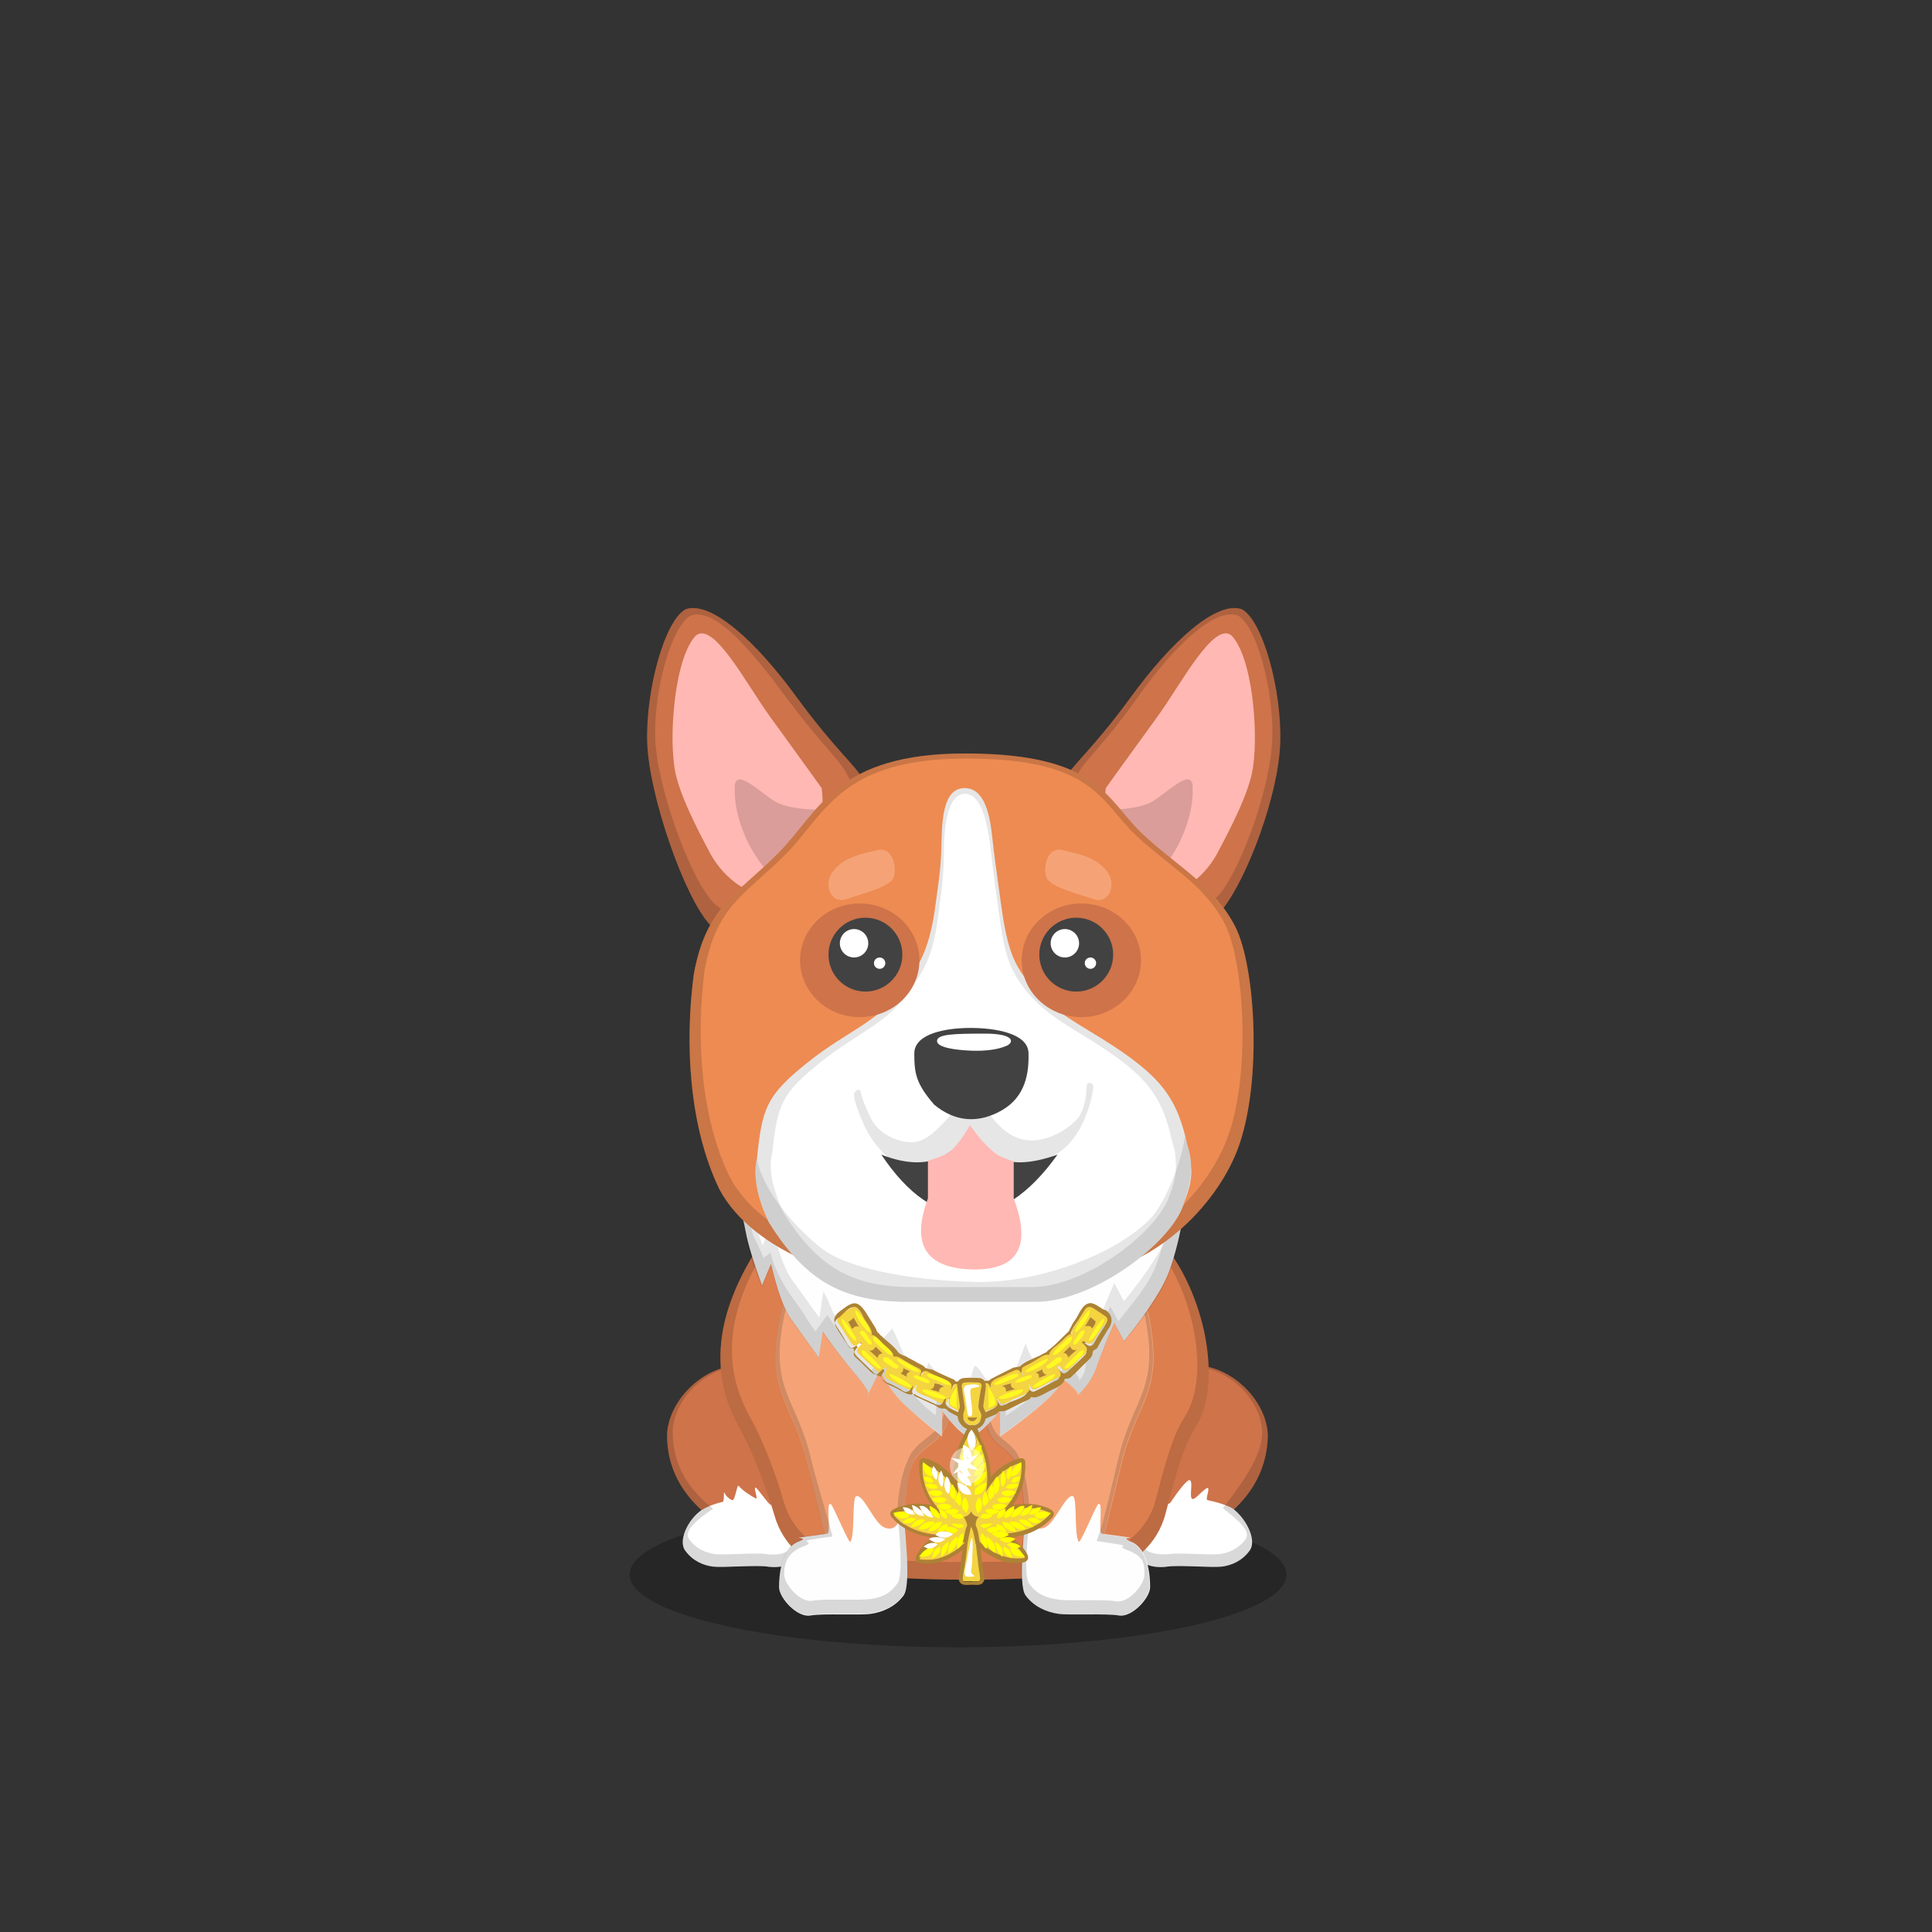 ﻿<?xml version="1.0" encoding="utf-8"?><!DOCTYPE svg PUBLIC "-//W3C//DTD SVG 1.1//EN" "http://www.w3.org/Graphics/SVG/1.1/DTD/svg11.dtd"><svg x="0" y="0" width="340px" height="340px" viewBox="0, 0, 340, 340" preserveAspectRatio="xMidYMid" font-size="0" id="a" enable-background="new 0 0 340 340" xmlns="http://www.w3.org/2000/svg" xmlns:xlink="http://www.w3.org/1999/xlink" xmlns:xml="http://www.w3.org/XML/1998/namespace" version="1.1"><rect x="0" y="0" width="340" height="340" fill="#333333" stroke="none"/><g id="b" fill="#000"><g id="c"><g transform="translate(0, 0) translate(0, 224)" id="d"><ellipse cx="168.6" cy="53.1" rx="57.8" ry="12.8" fill-opacity="0.25" id="e" /></g><g id="f"><g transform="translate(110.1, 106.6) translate(22, 133)" id="g" /><g transform="translate(123.7, 273.1) scale(1) translate(-123.7, -273.1) translate(110.1, 106.6) translate(7, 133)" id="h"><g transform="translate(14.5, 18.5) scale(-1, 1) translate(-14.5, -18.5)" id="i"><path d="M10.9 1.8 C19.7 -2.5 29.1 6.3 28.7 13.6 C28.4 21.8 22.8 28.1 12.2 32.4 C4.7 34.3 0.7 34.5 0.5 33 C0 30.7 2.1 6.1 10.9 1.8 z" id="j" fill="#CE734A" /><path d="M25.5 33.3 C24.2 35.1 22.3 35.9 20.6 36.1 C18.9 36.3 12.9 35.8 11 36.1 C9 36.4 6.2 35.9 6.2 34.2 C6.2 32.5 4.8 27.4 10.5 25.2 C10.9 25.1 12.7 22.4 13.1 22.2 C13.6 22 12.6 24.3 13.1 24.1 C14.2 23.5 15.3 22.8 16.1 21.9 C16.4 21.5 16.7 24.4 17.2 24.4 C17.5 24.4 18.4 23.7 18.6 23.1 C18.8 22.6 18.6 24.6 18.9 24.7 C20.7 25.1 22.1 25.8 22.7 26.2 C25.1 27.9 26.8 31.6 25.5 33.3 z" id="k" fill="#FFF" /><path d="M20.6 25.9 C25.1 22.4 27.6 18.1 27.7 12.9 C28.1 6.1 19.3 -2.1 11.1 1.9 C2.9 5.9 1 28.9 1.4 31 C1.5 32 3.3 32.2 6.7 31.6 C6.7 31.8 6.7 31.9 6.7 32.1 C6.7 33.7 9.3 34.2 11.2 33.9 C13 33.6 18.6 34.1 20.2 33.9 C21.8 33.7 23.6 33 24.8 31.3 C26 29.7 22.9 27.5 20.6 25.9 z M22.6 26.2 C22.7 26.2 22.7 26.2 22.6 26.2 C25.1 27.9 26.8 31.6 25.5 33.3 C24.2 35.1 22.3 35.9 20.6 36.1 C18.9 36.3 12.9 35.8 11 36.1 C9 36.4 6.2 35.9 6.2 34.2 C6.2 34.1 6.2 33.9 6.2 33.7 C2.6 34.3 0.6 34 0.5 33 C0 30.7 2.1 6.1 10.9 1.8 C19.7 -2.5 29.1 6.3 28.7 13.6 C28.5 18.5 26.5 22.7 22.6 26.2 z" opacity="0.15" id="l" /></g></g><g transform="translate(217.7, 273.1) scale(1) translate(-217.7, -273.1) translate(110.1, 106.6) translate(99, 151.5) scale(-1, 1) translate(-99, -151.5) translate(84, 133)" id="m"><g transform="translate(15, 18.5) scale(-1, 1) translate(-15, -18.5)" id="n"><path d="M11.2 1.8 C20 -2.5 29.4 6.3 29 13.6 C28.6 21.8 23.1 28.1 12.5 32.4 C5 34.3 1 34.5 0.8 33 C0.3 30.7 2.4 6.1 11.2 1.8 z" id="o" fill="#CE734A" /><path d="M25.8 33.3 C24.5 35.1 22.6 35.9 20.9 36.1 C19.2 36.3 13.2 35.8 11.3 36.1 C9.3 36.4 6.5 35.9 6.5 34.2 C6.5 32.5 5.1 27.4 10.8 25.2 C11.2 25.1 11.7 25.1 11.9 24.8 C13.3 22.7 14.6 21.1 15.1 20.9 C16.1 20.6 15 24.2 15.8 24.2 C16.3 24.2 17 23.2 18.1 22.4 C19.2 21.6 17.9 24.3 18.4 24.4 C20.4 24.8 22.4 25.5 23 26 C25.4 27.9 27.1 31.6 25.8 33.3 z" id="p" fill="#FFF" /><path d="M23 26 C25.4 27.9 27 31.6 25.8 33.3 C24.5 35.1 22.6 35.9 20.9 36.1 C19.2 36.3 13.2 35.8 11.3 36.1 C9.3 36.4 6.5 35.9 6.5 34.2 C6.5 34.1 6.5 33.9 6.5 33.7 C2.9 34.3 0.9 34 0.8 33 C0.3 30.7 2.4 6.1 11.2 1.8 C20 -2.5 29.4 6.3 29 13.6 C28.8 18.4 26.8 22.6 23 26 z M21.1 25.8 C25.6 20.2 27.9 15.9 28 13 C28.4 6.2 19.6 -2 11.5 2 C3.4 6 1.3 28.8 1.8 31 C1.9 32 3.7 32.2 7.1 31.6 C7.1 31.8 7.1 31.9 7.1 32.1 C7.1 33.7 9.7 34.1 11.6 33.9 C13.4 33.6 18.9 34.1 20.5 33.9 C22.1 33.7 23.8 33 25.1 31.3 C26.2 29.7 23.3 27.6 21.1 25.8 z" opacity="0.15" id="q" /></g></g><g transform="translate(110.1, 106.6) translate(14, 81)" id="r"><path d="M9.9 30.9 C4.8 38.8 -1.2 50.8 6 63.6 C8.7 68.5 11 75 12.2 79.1 C13.7 84.5 18.4 88.5 24 89.2 C30.5 90 37.9 90.4 45.9 90.4 C54.4 90.4 62.1 90 69.2 89.1 C74.9 88.4 79.6 84.3 81 78.8 C82.4 73.6 83.9 67.3 86.2 63.7 C91.5 55.6 87.6 38 79 29.5 C76.9 27.5 73.7 26.7 70.3 24.6 C63.2 20.4 62.4 0.2 43.1 0.8 C26.9 0.6 25.8 21.5 20.7 24.7 C16 27.6 11.8 27.9 9.9 30.9 z" id="s" fill="#DD7E4E" /><path d="M9.9 30.9 C11.8 27.9 16 27.6 20.7 24.7 C25.8 21.5 26.9 0.6 43.1 0.8 C62.4 0.2 63.2 20.4 70.3 24.6 C73.7 26.7 76.9 27.5 79 29.5 C87.6 38 91.5 55.6 86.2 63.7 C83.9 67.3 82.4 73.6 81 78.8 C79.6 84.3 74.9 88.4 69.2 89.1 C62.1 90 54.4 90.4 45.9 90.4 C37.9 90.4 30.5 90 24 89.2 C18.4 88.5 13.7 84.5 12.2 79.1 C11 75 8.7 68.5 6 63.6 C-1.2 50.8 4.8 38.8 9.9 30.9 z M11.6 30.6 C6.7 38.1 1 49.6 7.9 61.8 C10.5 66.5 12.7 72.7 13.8 76.6 C15.2 81.7 19.7 85.6 25 86.2 C31.2 87 38.2 87.3 45.9 87.3 C54 87.3 61.3 86.9 68.1 86.1 C73.5 85.4 78 81.5 79.3 76.3 C80.6 71.3 82.1 65.3 84.3 61.9 C89.4 54.2 85.6 37.4 77.4 29.3 C75.4 27.4 72.3 26.6 69.1 24.6 C62.3 20.6 61.6 1.3 43.2 1.9 C27.8 1.7 26.7 21.6 21.9 24.7 C17.4 27.4 13.4 27.7 11.6 30.6 z" opacity="0.15" id="t" /></g><g transform="translate(110.1, 106.6)" id="u"><path d="M27.3 124.6 C24.3 138.7 29.4 139.8 32.1 151.3 C33.9 158.9 35.4 165.1 36.8 169.9 L48.9 167.7 C48.9 157.8 49.6 152 51 150.1 C53.2 147.3 55.7 147.2 56.8 143.3 C57.5 140.7 56.8 133.5 54.9 127.7 C53.8 124.1 47.6 121.9 45.2 120.8 C40 118.4 35.5 118.8 31.3 114.2 C29.9 112.5 28.1 121.7 27.3 124.6 z" id="v" fill="#F5A376" /><path d="M48.9 158.7 C48.9 161.5 50.4 172.2 48.9 174.2 C47.4 176.2 45.2 177.1 43.2 177.4 C41.2 177.7 34.7 177.3 32.5 177.7 C30.2 178.1 27 174.6 27 172.7 C27 170.8 27.3 165.9 30.4 164.7 C33.5 163.5 26 164.6 35.5 163.3 C36.2 163.2 35.2 157.5 36.1 158.1 C36.6 158.4 39.3 165.3 39.6 164.7 C40.4 163.1 39.8 156.9 40.6 156.7 C41.9 156.4 43.7 161.4 45.5 162.2 C49.6 164 48.9 153.7 48.9 158.7 z" id="w" fill="#FEFEFE" /><path d="M92 124.6 C95 138.7 89.9 139.8 87.2 151.3 C85.4 158.9 83.9 165.1 82.5 169.9 L70.4 167.7 C70.4 157.8 69.7 152 68.3 150.1 C66.1 147.3 64.5 147.9 63.5 144 C62.8 141.5 62.5 134.7 65 128.4 C66.4 124.9 71.3 122.5 73.8 121.3 C76.5 120.1 80.2 119.9 83.2 118 C85.9 116.3 87.4 111.8 88.9 115.4 C89.7 118.2 90.9 122 92 124.6 z" id="x" fill="#F5A376" /><path d="M70.4 158.7 C70.4 161.5 68.9 172.2 70.4 174.2 C71.9 176.2 74.1 177.1 76.1 177.4 C78.1 177.7 84.6 177.3 86.8 177.7 C89.1 178.1 92.3 174.6 92.3 172.7 C92.3 170.8 92 165.9 88.9 164.7 C85.8 163.5 93.3 164.6 83.8 163.3 C83.1 163.2 84.1 157.5 83.2 158.1 C82.7 158.4 80 165.3 79.7 164.7 C78.9 163.1 79.5 156.9 78.7 156.7 C77.4 156.4 75.6 161.4 73.8 162.2 C69.7 164 70.4 153.7 70.4 158.7 z" id="y" fill="#FEFEFE" /><path d="M31.6 114.5 C30.3 113.7 28.7 121.9 28 124.6 C25.1 138 30 139.1 32.6 150 C33.6 154.3 35.6 160.4 36.4 163.8 C28 164.9 34.3 164.4 31.4 165.5 C28.4 166.6 27.9 168.6 27.9 170.4 C27.9 172.2 30.7 175.5 32.9 175.1 C35 174.7 41.2 175.1 43.1 174.8 C45 174.5 46.4 174 47.8 172.1 C48.6 171.1 48.6 166.8 47.8 159.3 C48.1 153.7 49.5 150.2 50.5 148.8 C52.6 146.1 55 146 56 142.3 C56.7 139.8 56 133 54.2 127.4 C53.2 124 47.2 121.9 45 120.8 C40.1 118.6 35.9 118.9 32 114.8 C36 118.6 40.3 118.4 45.2 120.7 C47.6 121.8 53.8 124 54.9 127.6 C56.8 133.4 57.5 140.6 56.8 143.2 C55.7 147.1 53.2 147.2 51 150 C50 151.4 49.3 155 49 160.9 C49.3 165.1 50.1 172.4 48.9 174.1 C47.4 176.1 45.2 177 43.2 177.3 C41.2 177.6 34.7 177.2 32.5 177.6 C30.2 178 27 174.5 27 172.6 C27 170.7 27.3 165.8 30.4 164.6 C33.4 163.4 26.3 164.5 35 163.3 C34.1 159.8 33.1 155.8 32.1 151.2 C29.4 139.7 24.3 138.6 27.3 124.5 C28.1 121.6 29.9 112.4 31.3 114.1 C31.4 114.3 31.5 114.4 31.6 114.5 z" opacity="0.15" id="z" /><path d="M85 116.4 C84.4 117.1 83.7 117.8 82.9 118.3 C80 120.1 76.5 120.3 73.9 121.4 C71.5 122.5 66.8 124.8 65.5 128.2 C63.1 134.2 63.4 140.7 64.1 143.1 C65.1 146.8 66.6 146.2 68.7 148.9 C69.7 150.3 70.9 154.3 71.1 160 C70.8 164 69.9 170.7 71.1 172.2 C72.5 174.1 74.2 174.6 76.1 174.9 C78 175.2 84.2 174.8 86.3 175.2 C88.5 175.6 91.3 172.3 91.3 170.5 C91.3 168.7 91.3 167.3 88.3 166.2 C85.4 165.1 91.2 165.8 82.9 164.6 L83.9 161.6 C84.8 158.2 85.7 154.4 86.7 150.1 C89.3 139.1 94.1 138.1 91.3 124.6 C90.3 122.1 89.1 118.5 88.3 115.8 C87.5 113.9 86.7 114.4 85.7 115.5 C87 114.1 87.9 113.1 88.8 115.4 C89.6 118.2 90.8 122 91.9 124.6 C94.9 138.7 89.8 139.8 87.1 151.3 C86 155.8 85.1 159.8 84.2 163.4 C93 164.6 85.8 163.6 88.8 164.7 C91.9 165.9 92.2 170.8 92.2 172.7 C92.2 174.6 89 178.1 86.7 177.7 C84.5 177.3 78 177.7 76 177.4 C74 177.1 71.8 176.2 70.3 174.2 C69.1 172.6 69.8 165.3 70.2 161 C69.9 155.1 69.3 151.5 68.2 150.1 C66 147.3 64.4 147.9 63.4 144 C62.7 141.5 62.4 134.7 64.9 128.4 C66.3 124.9 71.2 122.5 73.7 121.3 C76.4 120.1 80.1 119.9 83.1 118 C83.9 117.6 84.5 117 85 116.4 z" opacity="0.15" id="a1" /><path d="M20.3 98.1 C19 103.8 20.5 106.5 21.1 110 C21.5 112.3 22.5 115.5 24 119.6 L25.6 115.8 C26.7 120.6 27.9 123.8 29.1 125.5 C30.3 127.2 32 129.5 34 132.3 L34.7 127.7 C35.9 129.5 37.6 131.8 40 134.7 C42.4 137.5 43.2 138.9 42.6 138.9 L44.7 134.7 C46.3 137.4 47.8 139.5 49.3 140.8 C50.8 142.2 52.9 144 55.7 146.2 L55.7 141.7 C58 144.7 59.6 146.2 60.6 146.2 C61.6 146.2 63.3 144.7 65.9 141.7 L65.9 146.2 C72.8 141.3 76.5 137.9 76.9 136.1 C78.7 137.4 79.6 138.3 79.6 138.9 C81.2 137.4 82.4 135.6 83 133.6 C83.7 131.6 84.7 129.1 86 126.2 L87.7 129.4 C92 124.1 94.7 119.9 95.8 116.7 C97.5 112 100.3 100.3 97.5 92.3 C95.6 87.1 90.2 83.1 81.3 80.5 C67.3 80.5 59.4 80.5 57.5 80.5 C54.7 80.5 41.3 79.7 40 80.5 C39.3 80.9 33.2 80.3 26.5 86.3 C24 88.7 21.6 92.4 20.3 98.1 z" id="b1" fill="#FEFEFF" /><path d="M20.3 98.1 C19 103.8 20.5 106.5 21.1 110 C21.3 112.5 22.4 115.6 24 119.6 L25.6 115.8 C26.7 120.6 27.9 123.8 29.1 125.5 C30.3 127.2 32 129.5 34 132.3 L34.7 127.7 C35.9 129.5 37.6 131.8 40 134.7 C42.4 137.5 43.2 138.9 42.6 138.9 L44.7 134.7 C46.3 137.4 47.8 139.5 49.3 140.8 C50.8 142.2 52.9 144 55.7 146.2 L55.7 141.7 C58 144.7 59.6 146.2 60.6 146.2 C61.6 146.2 63.3 144.7 65.9 141.7 L65.9 146.2 C72.8 141.3 76.5 137.9 76.9 136.1 C78.7 137.4 79.6 138.3 79.6 138.9 C81.2 137.4 82.4 135.6 83 133.6 C83.7 131.6 84.7 129.1 86 126.2 L87.7 129.4 C92 124.1 94.7 119.9 95.8 116.7 C97.5 112 100.3 100.3 97.5 92.3 C95.6 87.1 90.2 83.1 81.3 80.5 C67.3 80.5 59.4 80.5 57.5 80.5 C54.7 80.5 41.3 79.7 40 80.5 C39.3 80.9 33.2 80.3 26.5 86.3 C24 88.7 21.6 92.4 20.3 98.1 z" fill-opacity="0.096" id="c1" fill="#010101" /><path d="M98.5 97 C98 102.2 96.7 107 95.8 109.7 C94.7 112.9 92 117.1 87.7 122.4 L86 119.2 C84.7 122.1 83.7 124.6 83 126.6 C82.4 128.6 80.4 125.1 78.8 126.6 C78.8 126 75.9 133.2 75.5 135 C75.1 136.8 72 134.7 70.4 129.8 L67.5 137.4 C64.9 140.4 62.5 133.8 61.5 133.8 C60.9 133.8 60.2 140.7 58.4 139.2 C57.2 138.2 54.2 134.4 53.3 133.2 L52.2 136.7 C49.4 134.5 48.5 129.9 46.9 127.2 L42.1 132.5 C42.6 132.5 39 127.9 38.4 127.2 C36 124.3 36 122.5 34.8 120.7 L34.1 125.3 C32.1 122.5 30.4 120.2 29.2 118.5 C28 116.8 26.8 113.6 25.7 108.8 L24.1 112.6 C22.6 108.5 21.6 105.3 21.2 103 C21 101.5 20.5 100.2 20.3 98.8 C20.3 98.6 20.4 98.3 20.4 98.1 C21.7 92.4 24.1 88.7 26.6 86.3 C33.3 80.3 39.4 80.9 40.1 80.5 C41.4 79.7 54.8 80.5 57.6 80.5 L81.3 80.5 C90.2 83.1 95.6 87.1 97.5 92.3 C98 93.8 98.3 95.4 98.5 97 z" id="d1" fill="#FEFEFF" /><path d="M20.4 97.7 C21.7 92.1 24.1 88.4 26.6 86.1 C33.3 80.2 39.4 80.8 40.1 80.4 C41.4 79.6 54.8 80.4 57.6 80.4 L81.3 80.4 C90.2 83 95.6 86.9 97.5 92 C98 93.5 98.3 95.1 98.5 96.6 C98.5 96.8 98.5 96.9 98.5 97.1 C99.5 104.5 97.3 113.2 95.8 117.1 C94.7 120.3 92 124.4 87.7 129.6 L86 126.4 C84.7 129.3 83.7 131.7 83 133.7 C82.4 135.7 81.2 137.5 79.6 138.9 C79.6 138.3 78.7 137.4 76.9 136.1 C76.5 137.9 72.8 141.2 65.9 146.1 L65.9 141.7 C63.3 144.7 61.6 146.1 60.6 146.1 C59.6 146.1 58 144.6 55.7 141.7 L55.7 146.1 C52.9 143.9 50.8 142.2 49.3 140.8 C47.8 139.5 46.3 137.4 44.7 134.8 L42.6 138.9 C43.2 138.9 42.4 137.5 40 134.8 C37.6 131.9 35.9 129.7 34.7 127.9 L34 132.4 C32 129.6 30.3 127.4 29.1 125.7 C27.9 124 26.7 120.9 25.6 116.1 L24 119.9 C22.4 116 21.3 112.9 21.1 110.4 C20.5 106.9 19 104.3 20.3 98.7 C20.3 98.2 20.4 97.9 20.4 97.7 z M28.6 86.7 C26.3 88.9 23.9 92.3 22.7 96.6 C21.3 101.9 21.5 105.8 22.1 109 C22.3 111.3 22.8 111.1 24.3 114.8 L25.5 113.8 C26.5 118.3 29.8 122.4 30.9 123.9 C32 125.5 31.5 125.1 33.4 127.7 L35.5 124.8 C36.6 126.5 38.9 129.7 41.1 132.4 C43.4 135 43.7 134.7 43.2 134.7 L45.3 131.8 C46.8 134.3 48.4 136.9 49.8 138.1 C51.2 139.4 52 140.5 54.6 142.5 L54.8 138.6 C57 141.4 59.5 143.1 60.4 143.1 C61.3 143.1 64.5 141.9 66.9 139.1 L66.9 142.6 C73.4 138.1 77.1 135.1 77.4 133.4 C79.1 134.6 79.8 135.7 79.8 136.3 C81.3 134.9 80.8 133.2 81.4 131.4 C82.1 129.5 84.1 126 85.3 123.3 L86.7 125.9 C90.7 121 92.4 118.7 93.5 115.7 C94.8 112.1 96.9 103.9 96 96.9 C96 96.8 96 96.6 96 96.5 C95.8 95 95.5 93.5 95.1 92.1 C93.3 87.3 88.2 83.6 79.9 81.2 L57.7 81.2 C55.1 81.2 42.5 80.5 41.3 81.2 C40.6 81.7 34.9 81.1 28.6 86.7 z" fill-opacity="0.096" id="e1" fill="#010101" /></g></g><g id="f1"><g transform="translate(110.1, 106.3) translate(3, 0)" id="g1"><g id="h1"><path d="M11.9 56.5 C7.4 51.8 1.1 33.7 0.8 24.4 C0.5 15.1 3.9 2.8 7.6 0.9 C12.2 -0.6 20.2 6.9 27.1 16.4 C34 25.8 37.5 28.4 38.8 30.9 C40.1 33.4 40 35.2 37.1 39 C36.1 40.3 34.3 41.7 32.1 44.5 C30.6 46.4 27.9 52.2 24.6 55.7 C20.7 59.9 14.7 59.5 11.9 56.5 z" id="i1" fill="#CE734A" /><path d="M11.9 56.5 C7.4 51.8 1.1 33.7 0.8 24.4 C0.5 15.1 3.9 2.8 7.6 0.9 C12.2 -0.6 20.2 6.9 27.1 16.4 C34 25.8 37.5 28.4 38.8 30.9 C40.1 33.4 40 35.2 37.1 39 C36.1 40.3 34.3 41.7 32.1 44.5 C30.6 46.4 27.9 52.2 24.6 55.7 C20.7 59.9 14.7 59.5 11.9 56.5 z M12.5 52.6 C15.1 55.3 20.6 55.7 24.3 51.9 C27.4 48.7 29.9 43.4 31.2 41.7 C33.2 39.2 34.9 37.9 35.8 36.7 C38.5 33.2 37 32 35.8 29.7 C34.6 27.4 31.7 25 25.3 16.5 C18.9 7.8 12.8 0.7 8.5 2 C5.1 3.8 2 14.9 2.2 23.4 C2.4 31.9 8.3 48.3 12.5 52.6 z" opacity="0.15" id="j1" /><path d="M12 44.1 C9.7 39.8 6.2 33.1 5.6 28.8 C5 24.6 5.3 20.2 5.6 17.4 C5.9 14.5 6.9 8.2 9.3 5.6 C12.4 2.8 18.2 14 22.4 19.8 C25.2 23.7 28.3 27.9 31.5 32.4 C32 36.4 31.4 39.3 29.7 40.9 C27.1 43.3 25.6 49.3 22.4 50.6 C19.3 52 14.4 48.4 12 44.1 z" id="k1" fill="#FFB8B3" /><path d="M24 35.1 C21.5 34.1 16.2 28.2 16.2 32.3 C16.2 34 16.2 37 18.5 41.9 C19.4 43.8 21.2 46.4 24 49.7 C25.2 48.4 26 47.1 26.5 45.9 C26.8 45.2 27.4 43.9 28.6 42.2 C29.1 41.5 30.1 40.9 30.7 39.8 C31 39.2 31.4 38 31.7 36.2 C28.2 36.2 25.7 35.8 24 35.1 z" fill-opacity="0.146" id="l1" fill="#010101" /></g></g><g transform="translate(110.1, 106.3) translate(96, 28.5) scale(-1, 1) translate(-96, -28.5) translate(76, 0)" id="m1"><g id="n1"><path d="M10.8 53.5 C6.6 48.1 1.1 33.7 0.8 24.4 C0.5 15.1 3.9 2.8 7.6 0.9 C12.2 -0.6 20.2 6.9 27.1 16.4 C34 25.8 37.5 28.4 38.8 30.9 C40.1 33.4 40 35.2 37.1 39 C36.1 40.3 34.3 41.7 32.1 44.5 C30.6 46.4 28.1 49.2 26.8 51 C22.7 56.9 14.7 58.6 10.8 53.5 z" id="o1" fill="#CE734A" /><path d="M10.8 53.5 C6.6 48.1 1.1 33.7 0.8 24.4 C0.5 15.1 3.9 2.8 7.6 0.9 C12.2 -0.6 20.2 6.9 27.1 16.4 C34 25.8 37.5 28.4 38.8 30.9 C40.1 33.4 40 35.2 37.1 39 C36.1 40.3 34.3 41.7 32.1 44.5 C30.6 46.4 28.1 49.2 26.8 51 C22.7 56.9 14.7 58.6 10.8 53.5 z M11.1 50.6 C14.6 55.3 21.8 53.7 25.5 48.3 C26.7 46.6 28.9 44 30.3 42.3 C32.3 39.7 33.9 38.4 34.8 37.2 C37.4 33.7 37.5 32 36.3 29.7 C35.1 27.4 32 25 25.8 16.3 C19.6 7.5 12.4 0.6 8.3 2 C5 3.7 1.9 15.1 2.2 23.7 C2.5 32.3 7.4 45.6 11.1 50.6 z" opacity="0.15" id="p1" /><path d="M12 44.1 C9.7 39.8 6.2 33.1 5.6 28.8 C5 24.6 5.3 20.2 5.6 17.4 C5.9 14.5 6.9 8.2 9.3 5.6 C12.4 2.8 18.2 14 22.4 19.8 C25.2 23.7 28.3 27.9 31.5 32.4 C32 36.4 31.4 39.3 29.7 40.9 C27.1 43.3 25.6 49.3 22.4 50.6 C19.3 52 14.4 48.4 12 44.1 z" id="q1" fill="#FFB8B3" /><path d="M24 35.1 C21.5 34.1 16.2 28.2 16.2 32.3 C16.2 34 16.2 37 18.5 41.9 C19.4 43.8 21.2 46.4 24 49.7 C25.2 48.4 26 47.1 26.5 45.9 C26.8 45.2 27.4 43.9 28.6 42.2 C29.1 41.5 30.1 40.9 30.7 39.8 C31 39.2 31.4 38 31.7 36.2 C28.2 36.2 25.7 35.8 24 35.1 z" fill-opacity="0.146" id="r1" fill="#010101" /></g></g><g transform="translate(110.1, 106.3) translate(11, 26)" id="s1"><path d="M5.5 77 C0.1 65.8 -0.6 51.2 1 39.1 C3.2 27.2 8.5 25.2 15.8 17.9 C23.1 10.6 25.8 0.2 49.1 0.3 C72.3 0.4 73.5 8.3 79.9 14.4 C86.3 20.4 92.4 23.4 96.2 30.6 C100 37.8 101.2 59.8 96.2 71.2 C92 80.9 80.7 92.2 66.3 92.4 C54.5 93 51.9 93.8 40.2 93.8 C28.5 93.8 11.5 88.2 5.5 77 z" id="t1" fill="#ED8B52" /><path d="M5.5 77 C0.1 65.8 -0.6 51.2 1 39.1 C3.2 27.2 8.5 25.2 15.8 17.9 C23.1 10.6 25.8 0.2 49.1 0.3 C72.3 0.4 73.5 8.3 79.9 14.4 C86.3 20.4 92.4 23.4 96.2 30.6 C100 37.8 101.2 59.8 96.2 71.2 C92 80.9 80.7 92.2 66.3 92.4 C54.5 93 51.9 93.8 40.2 93.8 C28.5 93.8 11.5 88.2 5.5 77 z M7.3 74.8 C13 85.6 29.3 90.9 40.6 90.9 C51.9 90.9 54.3 90.1 65.7 89.6 C79.5 89.4 90.4 78.6 94.4 69.2 C99.2 58.3 98 37.1 94.4 30.2 C90.8 23.3 84.9 20.4 78.7 14.6 C72.6 8.8 71.4 1.2 49.1 1.2 C26.7 1.1 24.1 11.1 17.1 18.1 C10.1 25.1 5 27 2.9 38.4 C1.4 50 2.1 64.1 7.3 74.8 z" opacity="0.15" id="u1" /></g><g id="v1"><g transform="translate(110.2, 108) translate(22, 30)" id="w1"><g id="x1"><path d="M76.7 63.3 C75.1 55.9 72.5 52.3 66.1 47.7 C58.4 42.2 52.2 40.3 47.5 33.1 C46 30.8 44.9 28.2 43.9 20.7 C43.3 16.2 42.8 12.9 42.4 9.2 C42 5.5 41.1 0.8 37.7 0.7 C34.3 0.6 33.6 4.7 33.5 9.9 C33.4 15.2 33 16.9 32.3 22.2 C31.2 29.7 29.2 32.1 27.7 34.5 C23 41.8 17.4 43 9.9 49 C2.7 54.8 1.9 56.9 1 66.1 C1 66 1 66 1 65.9 C-0.2 70.9 3.1 77 3.1 77.1 C9.7 87.7 16.4 91.1 27.6 91.1 C32.7 91.1 38 91.1 50.2 91.1 C60.4 91 73.7 80.8 76 74.2 C76.2 73.7 76.3 73.2 76.5 72.8 C77.2 70.9 77.6 69 77.4 67.2 C77.4 65.8 77.1 64.6 76.7 63.3 z" id="y1" fill="#FFF" /><path d="M76 74.2 C73.7 80.8 60.4 91 50.2 91.1 C38.4 91.1 33 91.1 27.6 91.1 C16.4 91.1 9.7 87.7 3.1 77.1 C3.1 77 -0.2 70.9 1 65.9 C1.9 71 6.8 77.1 12 81.4 C16.7 85.3 27.9 87.3 39.4 87.6 C50.9 87.9 64.7 82.4 70.4 76.3 C73 73.5 76 65.7 76.3 61.9 C77.3 65.5 78.3 67.5 76 74.2 z" fill-opacity="0.1" id="z1" fill="#010101" /><path d="M76.7 63.3 C77.1 64.6 77.4 65.8 77.4 67.2 C77.6 69 77.2 70.9 76.5 72.8 C76.3 73.2 76.2 73.7 76 74.2 C73.7 80.8 60.4 91 50.2 91.1 L27.6 91.1 C16.4 91.1 9.7 87.7 3.1 77.1 C3.1 77.1 2.3 75.5 1.6 73.3 C0.9 71.1 0.4 68.4 1 65.9 C1 65.9 1 65.9 1 66 C1.9 56.9 2.7 54.8 9.9 49 C17.4 43 23 41.8 27.7 34.5 C29.2 32.1 31.2 29.7 32.3 22.2 C33 16.9 33.4 15.2 33.5 9.9 C33.6 4.7 34.3 0.6 37.7 0.7 C41.1 0.8 42 5.5 42.4 9.2 C42.8 12.9 43.3 16.2 43.9 20.7 C44.9 28.2 46 30.8 47.5 33.1 C52.2 40.3 58.4 42.2 66.1 47.7 C72.5 52.3 75.1 55.9 76.7 63.3 L76.7 63.3 z M74.7 66.3 C74.7 65 74.4 63.9 74 62.6 C72.5 55.7 70.1 52.3 64.2 48 C57 42.8 51.3 41.1 46.9 34.3 C45.5 32.1 44.5 29.7 43.6 22.7 C43 18.5 42.6 15.4 42.2 11.9 C41.8 8.4 40.9 1.8 37.7 1.7 C34.5 1.6 33.9 7.6 33.9 12.5 C33.8 17.5 33.4 19.1 32.8 24 C31.8 31 29.9 33.3 28.5 35.5 C24.1 42.3 18.9 43.5 12 49.1 C5.3 54.5 4.6 56.5 3.7 64.9 C3.1 67.2 3.6 69.8 4.3 71.9 C4.9 73.9 5.7 75.4 5.7 75.4 C11.8 85.3 18.1 88.5 28.5 88.5 L49.5 88.5 C59 88.4 71.3 78.8 73.5 72.7 C73.7 72.2 73.8 71.8 74 71.4 C74.5 69.8 74.9 68 74.7 66.3 z" fill-opacity="0.1" id="a2" fill="#010101" /></g></g><g transform="translate(110.5, 110.4) translate(39, 80)" id="b2"><path d="M0.8 2.5 C0.9 3.5 1.7 5.7 2.3 7 C3.9 10.9 6.6 13.2 7.4 13.8 C11 16.7 14.3 16.6 21.5 16.6 C30.5 16.7 31.2 15.6 35.8 13.1 C41.7 9.9 42.9 1.6 42.9 0.8 C42.8 0 41.9 0 41.8 0.5 C41.6 1.1 41.7 2.5 41.5 3.1 C41.1 5 40.6 6 39.9 6.7 C38.1 8.6 35 10.2 32.4 10.3 C28.3 10.4 25.9 7.6 23.6 4.2 C23.3 3.7 22.6 3.4 21.4 3.1 C20.3 3.4 19.6 3.8 19.2 4.2 C16 7.9 13.7 10.6 11 10.6 C8.1 10.6 5.1 9 3.8 6.5 C3.2 5.2 2.5 3.9 1.9 1.6 C1.9 1.1 0.7 1.4 0.8 2.5 z" fill-opacity="0.1" id="c2" fill="#010101" /><g transform="translate(5, 7)" id="d2"><path d="M0.6 5.8 C5.2 7.6 9 7.6 11.9 5.8 C13.9 4.6 15.2 3.4 15.7 2.2 C15.9 1.8 16.1 1.5 16.3 1.2 C16.8 2.5 18.2 4 20.5 5.8 C22.8 7.6 26.5 7.6 31.6 5.8 C26.6 12.8 21.3 16.3 15.8 16.3 C10.3 16.3 5.3 12.8 0.6 5.8 z" id="e2" fill="#424242" /><path d="M8.8 13.5 L8.8 6.9 C10.6 6.3 11.7 5.9 12.2 5.6 C13.3 4.9 14.7 3.2 16.2 0.6 C18 3.2 19.7 4.9 21 5.8 C21.5 6.1 22.4 6.5 23.9 7 L23.9 13.5 C27.1 22.1 24.6 26.2 16.4 26 C8.4 25.7 5.8 21.6 8.8 13.5 z" id="f2" fill="#FFB8B3" /></g></g><g transform="translate(110.3, 112.4) translate(50, 68)" id="g2"><g id="h2"><path d="M10.5 0.5 C14.7 0.5 20.6 1.4 20.7 4.9 C20.8 8.4 20.2 12.6 16 15 C11.8 17.4 7.7 17 4.1 14 C0.9 10.3 0.6 8.5 0.6 5 C0.6 1.5 6.1 0.5 10.5 0.5 z" id="i2" fill="#424242" /><path d="M4.6 2.8 C4.6 4 8.1 4.4 10.6 4.5 C13.1 4.6 15.3 4.3 16.7 3.7 C18.1 3.2 18.6 1.5 13 1.5 C7.5 1.5 4.6 1.6 4.6 2.8 z" id="j2" fill="#FFF" /></g></g><g transform="translate(110.2, 108) translate(30, 41)" id="k2"><g id="l2"><ellipse cx="11.1" cy="20" rx="10.5" ry="10" id="m2" fill="#CE734A" /><circle cx="12.1" cy="19" r="6.5" id="n2" fill="#424242" /><circle cx="10.1" cy="17" r="2.5" id="o2" fill="#FFF" /><circle cx="14.6" cy="20.5" r="1" id="p2" fill="#FFF" /><path d="M6.5 4.2 C4.5 6.7 6.1 10 8.5 9.3 C10.9 8.5 16 7.2 16.9 5.7 C17.8 4.2 17.1 -0.1 14.2 0.6 C11.3 1.3 8.5 1.8 6.5 4.2 z" id="q2" fill="#F5A376" /></g></g><g transform="translate(110.2, 108) translate(69, 41)" id="r2"><g id="s2"><ellipse cx="11.1" cy="20" rx="10.5" ry="10" id="t2" fill="#CE734A" /><circle cx="10.2" cy="19" r="6.5" id="u2" fill="#424242" /><circle cx="8.2" cy="17" r="2.5" id="v2" fill="#FFF" /><circle cx="12.7" cy="20.5" r="1" id="w2" fill="#FFF" /><path d="M15.5 4.2 C17.5 6.7 15.9 10 13.5 9.3 C11.1 8.5 6 7.2 5.1 5.7 C4.2 4.2 4.9 -0.1 7.8 0.6 C10.7 1.3 13.5 1.8 15.5 4.2 z" id="x2" fill="#F5A376" /></g></g></g></g></g><g id="y2"><g transform="matrix(0.601, 0, 0, 0.601, 68.285, 101.471)"><g transform="translate(130.154, 212.787) scale(1.079, 1.105)"><g transform="translate(55, 340) translate(-2245.168, -571.92)" id="z2"><g transform="translate(13.568, 5.921)" id="a3"><path d="M2246.5 226 C2244.6 226 2243.6 228.6 2242.8 229.9 C2242.3 230.6 2241.7 231.4 2241.4 232.1 C2241.3 232.3 2241.2 232.5 2241 232.8 C2240.8 233.5 2240.6 233.5 2240.1 234 C2238.7 235.3 2237.5 236.6 2236 237.8 C2235.8 238 2235.6 238.2 2235.3 238.3 C2234.8 238.8 2234.6 239 2234.2 239.2 C2233.5 239.4 2233 239.9 2232.3 240.1 C2230.9 240.8 2228.8 241.5 2227.6 242.6 C2227.2 243 2225.8 242.8 2225.2 243.3 C2224.1 243.8 2223.3 244.2 2222.3 244.7 C2221.5 245.1 2220.9 245.4 2220.1 245.8 C2219.9 245.9 2219.6 246 2219.3 246.3 C2218.9 246.7 2218.2 246.4 2217.5 246.7 C2215.7 247.4 2214.1 248.1 2212.3 248.8 C2211 249.3 2209.8 250 2210.1 251.5 C2210.3 252.7 2211 253.9 2211.5 255 C2212.2 256.4 2212.9 257.7 2214.7 257.1 L2220.6 254.7 C2221.3 254.5 2221.4 253.8 2222 253.9 C2222.7 254 2223.2 253.8 2223.8 253.5 C2225.1 252.8 2226.3 252.3 2227.6 251.6 C2228.4 251.2 2229.8 250.8 2230.2 250.1 C2231.4 250.8 2233.4 249.3 2234.4 248.7 C2235.6 248 2237.5 247.5 2238.3 246.5 C2238.5 246.3 2239 245.7 2239 245.2 C2239.5 245.2 2239.9 245.2 2240.4 245 C2240.8 244.8 2241.3 244.2 2241.7 243.9 C2243 242.7 2244.2 241.5 2245.5 240.2 C2246.2 239.7 2246.6 239.1 2246.6 238.2 C2246.6 237.7 2247.4 237.5 2247.8 237.1 C2248 236.9 2248 236.7 2248.2 236.4 C2249.1 234.9 2250.1 233.5 2250.9 231.9 C2251.8 230.5 2252.3 228.8 2250.7 227.8 C2249.7 227.8 2248 226 2246.5 226 z M2246.5 227 C2247.7 227 2249.2 228.5 2250.3 229.2 C2251.7 230.1 2251.1 231.2 2250.3 232.3 C2249.4 233.7 2248.4 235 2247.7 236.4 C2247.5 236.9 2247 237.3 2246.4 237.3 C2245.8 237.3 2245 236.2 2244.5 236.8 C2244.3 237 2245.4 237.9 2245.6 238.2 C2246 238.9 2245.5 239.4 2244.9 240 C2243.7 241.1 2242.7 242.2 2241.4 243.3 C2240.5 244.1 2239.5 245.3 2238.5 244 C2238.4 243.9 2237.8 243.3 2237.8 243.3 C2237.6 243.3 2237.4 243.5 2237.6 243.8 C2238 244.5 2238.8 246 2237.6 246.4 C2235.8 247.3 2234.2 248.2 2232.4 249 C2231.7 249.4 2231 249.8 2230.2 249 C2230 248.8 2229.7 247.9 2229.5 247.8 C2229.1 247.7 2229.6 248.5 2229.6 248.6 C2230.3 250.5 2226.1 251.7 2225 252.1 C2224.3 252.3 2223.7 252.9 2223 253 C2221.6 253.8 2221.8 251.5 2220.9 251.5 L2220.8 251.5 C2221.2 252.6 2221.3 253.5 2220.1 254 C2218.9 254.5 2217.9 255.1 2216.6 255.4 C2215.8 255.6 2214.8 256.3 2214.1 256.5 C2212.7 256.7 2212.2 254.5 2211.9 253.6 C2211.6 252.7 2210.4 250.9 2211.9 250.3 C2212.7 249.8 2213.7 249.6 2214.4 249.2 C2215.5 248.7 2216.6 248.3 2217.7 247.8 C2218.2 247.6 2218.6 247.6 2219.1 247.8 C2219.6 248 2219.6 248.9 2219.9 249.2 C2218.5 247 2222 246 2223.4 245.5 C2224.3 245.1 2225.3 244.7 2226 244.3 C2227.2 243.6 2227.8 244.8 2228.1 245.7 C2228.5 245 2227 244.2 2228.3 243.3 C2229.4 242.6 2230.5 242.1 2231.7 241.5 C2232.5 241.1 2234.2 239.7 2235.2 240.2 C2235.2 239 2237.1 237.8 2237.8 237 C2238.6 236.3 2240 234.3 2241.2 234.3 C2241.3 234.3 2241.4 234.3 2241.4 234.4 C2240.5 233.5 2242.8 230.7 2243.3 230 C2244.2 229.2 2245.1 227 2246.5 227 z" id="b3" fill="#AD8234" /><path d="M2251.1 230.5 C2251 230.1 2250.7 229.8 2250.3 229.6 C2249.2 228.9 2247.7 227.4 2246.5 227.4 C2245.1 227.4 2244.1 229.6 2243.3 230.6 C2242.9 231.1 2241.2 233.2 2241.2 234.3 C2241.2 234.3 2241.2 234.4 2241.3 234.4 C2241.3 234.4 2241.4 234.4 2241.4 234.5 L2241.3 234.4 L2241.2 234.4 C2241.2 234.5 2241.2 234.6 2241.3 234.8 C2241.3 234.8 2241.4 234.8 2241.4 234.9 L2241.3 234.8 L2241.2 234.8 C2240 234.8 2238.6 236.8 2237.8 237.5 C2237 238.2 2235.2 239.5 2235.2 240.7 C2234.1 240.3 2232.6 241.6 2231.7 242 C2230.6 242.5 2229.5 243.1 2228.3 243.8 C2227.9 244 2227.8 244.3 2227.8 244.6 C2227.9 245 2228.2 245.4 2228 245.7 C2228 245.8 2228 246.1 2228 246.2 C2227.6 245.3 2227.1 244.2 2225.9 244.8 C2225.1 245.2 2224.1 245.6 2223.3 246 C2222.1 246.5 2219.5 247.2 2219.5 248.7 C2219.5 248.9 2219.6 249.1 2219.7 249.4 C2219.6 249.3 2219.5 249 2219.5 248.7 C2219.5 248.9 2219.6 249.2 2219.7 249.6 C2219.5 249.4 2219.5 248.5 2218.9 248.2 C2218.4 248 2218 248 2217.5 248.2 C2216.4 248.7 2215.3 249.1 2214.2 249.6 C2213.4 249.8 2212.4 250.1 2211.7 250.7 C2211 250.8 2210.9 251.4 2210.9 251.8 C2211 252.5 2211.4 253.2 2211.7 253.8 C2212.1 254.9 2212.5 257 2213.9 256.7 C2214.7 256.6 2215.7 256 2216.4 255.6 C2217.6 255.2 2218.6 254.7 2219.9 254.2 C2220.7 254 2221 253.4 2220.8 252.9 C2220.8 252.7 2220.7 252.4 2220.6 252.1 L2220.7 252.1 C2220.7 252 2220.6 251.9 2220.6 251.9 L2220.7 251.9 C2221.6 251.9 2221.4 254.3 2222.8 253.4 C2223.5 253.3 2224.2 252.7 2224.8 252.5 C2225.9 252 2229.4 251 2229.4 249.4 L2229.4 249 C2229.4 248.9 2229 248.3 2229.2 248.2 C2229.1 248 2229.1 247.8 2229.3 247.8 C2229.5 247.9 2229.8 248.9 2230 249 C2230.7 249.8 2231.4 249.4 2232.2 249 C2234.1 248.1 2235.7 247.2 2237.4 246.4 C2237.9 246.3 2238.1 245.9 2238.1 245.5 C2238 245 2237.7 244.4 2237.4 244.1 C2237.4 244 2237.4 244 2237.4 243.9 C2237.3 243.7 2237.4 243.4 2237.6 243.4 C2237.7 243.4 2238.3 244.1 2238.3 244.1 C2239.4 245.3 2240.3 244.2 2241.2 243.4 C2241.6 243 2242.1 242.6 2242.5 242.2 L2243.4 241.4 C2243.8 241 2244.3 240.6 2244.7 240.2 C2245.1 239.8 2245.4 239.5 2245.5 239 C2245.5 238.9 2245.5 238.9 2245.4 238.8 C2245.3 238.6 2244.2 237.7 2244.3 237.4 C2244.2 237.3 2244.2 237.2 2244.3 237.2 C2244.7 236.5 2245.4 237.7 2246.2 237.7 C2247 237.7 2247.3 237.3 2247.5 236.8 C2248.4 235.4 2249.4 234.1 2250.1 232.7 C2250.8 231.6 2251.1 231.1 2251.1 230.5 z M2224.3 243.8 C2224.7 243.7 2225 243.4 2225.4 243.3 C2226.1 243.1 2227.4 243.1 2227.8 242.6 C2229 241.5 2231 240.7 2232.5 240.1 C2233.2 239.9 2233.7 239.4 2234.4 239.2 C2234.9 239 2235.1 238.8 2235.5 238.3 C2235.7 238.2 2235.9 238.1 2236.2 237.8 C2237.6 236.6 2238.8 235.3 2240.3 234 C2240.8 233.5 2241 233.3 2241.2 232.8 C2241.3 232.6 2241.4 232.4 2241.6 232.1 C2242.1 231.4 2242.7 230.6 2243 229.9 C2243.8 228.6 2244.9 226 2246.7 226 C2248.1 226 2249.9 227.8 2251.1 228.2 C2251.9 228.7 2252.2 229.4 2252.3 230.1 C2252.4 231 2252.1 232 2251.5 232.7 C2250.6 234.2 2249.6 235.6 2248.8 237.2 C2248.7 237.4 2248.6 237.6 2248.4 237.9 C2248 238.3 2247.2 238.4 2247.2 239 C2247.2 239.8 2246.8 240.4 2246.1 241 C2244.8 242.2 2243.6 243.4 2242.3 244.7 C2241.9 244.9 2241.4 245.6 2241 245.8 C2240.5 246 2240.1 246 2239.6 246 C2239.6 246.5 2239.2 247.1 2238.9 247.3 C2237.8 248.4 2236.2 248.8 2235 249.5 C2233.7 250.1 2231.8 251.4 2230.6 250.8 C2230.2 251.6 2228.7 252 2228 252.3 C2226.7 253 2225.5 253.5 2224.2 254.2 C2223.7 254.4 2223.1 254.7 2222.4 254.6 C2221.7 254.5 2221.6 255.1 2221 255.4 L2215.1 257.8 C2213.2 258.5 2212.5 257.1 2211.9 255.7 C2211.4 254.6 2210.7 253.3 2210.5 252.2 C2210.5 252.1 2210.5 252.1 2210.5 252 L2210.5 251.9 C2210.3 250.4 2211.6 249.5 2212.7 249.2 C2214.5 248.5 2216.1 247.8 2217.9 247.1 C2218.6 246.9 2219.2 247.1 2219.7 246.7 C2219.9 246.5 2220.2 246.3 2220.5 246.2 C2221.3 245.8 2221.9 245.5 2222.7 245.1 C2223.1 245 2223.5 244.7 2223.8 244.6 L2224.3 243.8 z" id="c3" fill="#AD8234" /><path d="M2246.8 227.9 C2245.3 230.8 2243.3 233.4 2240.9 235.8 C2239.5 237.2 2238 238.4 2236.4 239.6 C2235.5 240.3 2234.5 240.8 2233.8 241.4 C2232.7 242.1 2231.6 242.3 2230.7 243.2 C2229.3 244.6 2228.3 245.8 2226.3 246.6 C2225.4 246.8 2224.4 247.3 2223.6 247.5 C2222.5 247.9 2221.5 248.6 2220.4 248.9 C2217.8 249.8 2215 250.4 2212.4 251.4 C2213.1 251.4 2213.2 254.5 2213.8 254.8 C2215 255.6 2218.3 252.6 2219.2 252.1 C2221.6 250.7 2224.6 251 2226.9 249.7 C2228.1 249 2229 247.8 2230.2 247.2 C2231.4 246.5 2232.8 246.1 2234 245.7 C2235.1 245 2235.8 244.2 2236.5 243.2 C2237.3 242.3 2238.4 241.9 2239.4 241.4 C2240.5 240.9 2241.6 240.7 2242.5 240 C2243.4 239.3 2243.7 238.1 2244.3 237.4 C2245 236.3 2246.2 236.3 2246.8 235.4 C2247.6 234.3 2248.1 233 2248.6 231.7 C2248.8 231.2 2249 230.6 2249.3 230.2 C2249.5 229.7 2249.5 229.8 2249.1 229.5 C2248 228.6 2247.5 228.3 2246.8 227.9 z" id="d3" fill="#AD8234" /><path d="M2182.5 227.9 C2184 230.8 2186 233.4 2188.4 235.8 C2189.8 237.2 2191.3 238.4 2192.9 239.6 C2193.8 240.3 2194.8 240.8 2195.5 241.4 C2196.6 242.1 2197.7 242.3 2198.6 243.2 C2200 244.6 2201 245.8 2203 246.6 C2203.9 246.8 2204.9 247.3 2205.7 247.5 C2206.8 247.9 2207.8 248.6 2208.9 248.9 C2211.5 249.8 2214.3 250.4 2216.9 251.4 C2216.2 251.4 2216.1 254.5 2215.5 254.8 C2214.3 255.6 2211 252.6 2210.1 252.1 C2207.7 250.7 2204.7 251 2202.4 249.7 C2201.2 249 2200.3 247.8 2199.1 247.2 C2197.9 246.5 2196.5 246.1 2195.3 245.7 C2194.2 245 2193.5 244.2 2192.8 243.2 C2192 242.3 2190.9 241.9 2189.9 241.4 C2188.8 241 2187.7 240.7 2186.8 240 C2185.9 239.3 2185.6 238.1 2185 237.4 C2184.3 236.3 2183.1 236.3 2182.5 235.4 C2181.7 234.3 2181.2 233 2180.7 231.7 C2180.5 231 2180.3 230.6 2180 230.2 C2179.8 229.7 2179.8 229.8 2180.2 229.5 C2181.2 228.6 2181.9 228.3 2182.5 227.9 z" id="e3" fill="#AD8234" /><path d="M2247 232.7 C2246.8 232 2245.9 231.8 2245.1 232.2 C2245.6 231.4 2246.2 230.4 2246.6 229.7 C2246.8 229.8 2248 230.8 2248 230.8 C2248 231.4 2247.5 232.2 2247 232.7 z M2240.5 240.4 C2240.5 239.7 2239.8 239 2239.2 239.2 L2241.1 237.4 C2241.3 238.1 2242 238.7 2242.9 238.3 L2240.5 240.4 z M2232.6 245.8 C2232.8 245.1 2232.4 244.4 2231.7 244.4 L2233.6 243.5 C2233.4 244.2 2234.1 244.9 2234.8 244.9 L2232.6 245.8 z M2223.7 249.4 C2223.7 248.6 2223.5 248 2222.5 248 L2222.5 247.9 C2223.4 247.7 2224.3 247.4 2225.1 247.2 C2224.7 248 2225.5 248.6 2226.2 248.7 L2223.7 249.4 z M2206.8 248.1 C2206.1 248.1 2205.3 248.8 2205.6 249.5 L2203.1 248.8 C2203.9 248.8 2204.4 247.9 2204.2 247.3 C2204.7 247.2 2206.8 247.5 2206.8 248.1 z M2186.5 238.4 C2187.3 238.8 2187.9 238.2 2188.3 237.5 L2190.2 239.3 C2189.5 239.3 2188.9 239.7 2188.9 240.5 L2186.5 238.4 z M2180.9 230.9 C2181.4 230.7 2182 230.2 2182.3 229.8 C2182.8 230.6 2183.4 231.6 2183.8 232.3 C2183 231.8 2182.5 232.3 2181.9 232.8 L2180.9 230.9 z M2195.6 244.1 C2195.8 243.9 2195.8 243.4 2195.8 243.2 L2197.7 244.1 C2197 244.3 2196.5 244.8 2196.8 245.5 L2194.7 244.4 C2194.9 244.8 2195.4 244.5 2195.6 244.1 C2195.7 243.8 2195.4 244.5 2195.6 244.1 z M2250.6 229.4 C2249.5 228.7 2248.7 228.1 2247.7 227.5 C2246.6 226.8 2245.8 226.7 2245.1 227.7 C2244.3 228.9 2243.7 229.9 2242.9 231.2 C2242.5 231.9 2241 233.4 2241.8 234.1 C2240.4 234.1 2239.6 235.4 2238.5 236.3 C2237.7 237.1 2235.4 238.4 2235.4 239.7 C2234.3 239.3 2232.8 240.5 2231.9 241 C2230.8 241.7 2229.7 242.2 2228.5 242.8 C2227.3 243.5 2228.6 245 2228.1 245.2 C2227.7 244.3 2227.2 243.2 2226 243.8 C2225.1 244.2 2224.1 244.6 2223.4 245 C2222 245.7 2218.4 246.4 2219.9 248.7 C2219.2 248.2 2219.2 246.7 2217.7 247.3 C2216.6 247.7 2215.5 248.2 2214.5 248.6 C2214.3 248.7 2213.8 248.8 2213.4 249 C2213.2 249.1 2211.5 247.6 2211.2 247.2 C2209.9 246.1 2209.7 248.1 2209 248.6 C2210.4 246.4 2206.9 245.5 2205.5 244.9 C2204.6 244.5 2203.6 244.1 2202.9 243.7 C2201.7 243 2201.1 244.2 2200.8 245.1 C2200.3 244.9 2201.6 243.2 2200.4 242.7 C2199.3 242.2 2198.3 241.6 2197.2 241.2 C2196.5 240.8 2194.3 239.3 2193.5 239.8 C2193.5 238.5 2191.3 237.2 2190.4 236.4 C2190 236 2187.8 233.3 2187.1 234.2 C2188 233.3 2185.2 230.3 2184.9 229.5 C2184 228.1 2183.4 226.2 2181.4 227.4 C2180.3 228.1 2177 229.5 2178.1 231.2 C2179.2 232.6 2180.1 234.3 2181.2 235.8 C2181.6 236.5 2181.9 237.1 2182.6 237.2 C2183.1 237.3 2183.7 236.8 2184 236.5 C2184.2 236.3 2184.7 236.6 2184.4 236.9 C2183.7 237.6 2182.6 238.7 2183.7 239.4 C2184.1 239.9 2184.8 240.3 2185.1 240.7 C2186.3 241.8 2187.6 242.9 2188.8 244.1 C2189.5 244.3 2189.9 244.1 2190.3 243.6 C2190.5 243.4 2191 242.8 2191.1 242.9 C2191.8 243.4 2190.3 244.7 2190.9 245.5 C2191.1 246 2192 246.2 2192.4 246.6 C2193.5 247.1 2194.4 247.7 2195.5 248 C2196.2 248.2 2196.7 248.7 2197.3 248.9 C2198.6 249.6 2199.3 247.5 2199.5 247.6 C2199.7 247.7 2199.4 248.1 2199.3 248.3 C2199.1 249.1 2199.4 249.4 2200 249.8 C2200.5 250 2201.2 250.5 2201.9 250.6 C2203 251 2203.8 251.5 2204.8 251.9 C2205.5 252.1 2206.2 252.8 2206.9 252.6 C2207.6 252.5 2207.8 251.9 2208 251.4 C2208.1 251.3 2208.7 250.7 2208.4 251.2 C2208 252.3 2207.9 253.1 2209.1 253.6 C2210.6 254.5 2212.4 255.5 2213.9 256.2 C2214.7 256.6 2215.3 256.4 2216 256 C2216.1 255.9 2216.5 255.3 2216.7 255.2 C2216.9 255.1 2217.4 255 2217.8 254.8 C2218.7 254.4 2219.7 254 2220.4 253.7 C2221.5 253.3 2221.6 252.5 2221.2 251.5 C2221.1 251.3 2221.1 251.3 2221.3 251.1 C2221.7 252 2222.2 253.1 2223.4 252.5 C2224.1 252.3 2224.8 251.8 2225.6 251.4 C2226.7 250.9 2230.8 249.9 2230 248.1 C2229.8 246.9 2229.9 247.4 2230.4 248.2 C2230.8 249.4 2232.3 248.6 2232.9 248.2 C2234.7 247.4 2236.2 246.4 2237.9 245.7 C2238.8 245.5 2238.6 244.3 2238.1 243.7 C2238 243.5 2237.4 242.6 2238.1 242.6 C2238.3 242.6 2239 243.7 2239.3 243.7 C2240 243.9 2240.4 243.8 2240.7 243.5 C2241.6 242.7 2242.6 242 2243.3 241 C2244 240.3 2245.2 239.7 2245.5 238.8 C2245.9 238 2245.4 237.5 2244.8 236.9 C2244.7 236.8 2244.4 236.5 2244.3 236.4 C2244.3 236.3 2244.5 236 2244.7 236 C2245.9 236.8 2246.8 237.1 2247.6 235.8 C2248.4 234.6 2249 233.4 2249.8 232.3 C2250.6 231.7 2252 230.3 2250.6 229.4 z" id="f3" fill="#F4D440" /><path d="M2184.9 233.3 C2185.7 233.7 2186.3 235.2 2186.9 235.8 C2187.1 236 2187.7 237.3 2186.7 236.9 C2186 236.7 2185.5 235.6 2184.9 235 C2184.7 234.8 2184.1 234.2 2184 233.7 C2184.2 233.4 2184.5 233.1 2184.9 233.3 z" id="g3" fill="#FFF922" /><path d="M2191.1 240.3 C2191.9 240.3 2193.2 241.6 2193.8 242.1 C2194 242.2 2194.3 242.3 2194.5 242.6 C2194.7 243 2194.3 243.4 2193.8 243.3 C2192.9 243.1 2191.9 242.2 2191.3 241.9 C2191.1 241.7 2190.6 241.5 2190.4 241.2 C2190.3 240.4 2190.7 240.2 2191.1 240.3 C2191.2 240.3 2190.7 240.2 2191.1 240.3 z" id="h3" fill="#FFF922" /><path d="M2186.7 233.6 C2186 234.1 2182 228.4 2182.9 227.8 C2183.2 227.7 2187.5 233.1 2186.7 233.6 z" id="i3" fill="#FFF922" /><path d="M2192.8 239.6 C2192.1 240.3 2189.4 237.4 2188.9 237 C2188.4 236.6 2187.6 235.9 2187.6 235.2 C2187.5 234.5 2188.3 235 2188.7 235.2 C2189 235.5 2193.3 239.1 2192.8 239.6 C2192.3 240.1 2193.3 239.1 2192.8 239.6 z" id="j3" fill="#FFF922" /><path d="M2200.2 244.1 C2199.7 244.9 2193.6 241.6 2194.2 240.7 C2194.4 240.4 2200.4 243.6 2200.2 244.1 C2199.9 244.8 2200.4 243.6 2200.2 244.1 z" id="k3" fill="#FFF922" /><path d="M2183 235.9 C2182.3 236.4 2178.3 230.7 2179.2 230.1 C2179.6 230 2183.6 235.6 2183 235.9 z" id="l3" fill="#FFF922" /><path d="M2189.7 243.2 C2189 243.9 2186.3 241 2185.8 240.6 C2185.3 240.2 2184.5 239.5 2184.5 238.8 C2184.4 238.1 2185.2 238.6 2185.6 238.8 C2185.8 239.2 2190.1 242.8 2189.7 243.2 z" id="m3" fill="#FFF922" /><path d="M2198.1 248.2 C2197.6 249 2191.5 245.7 2192.1 244.8 C2192.4 244.4 2198.4 247.5 2198.1 248.2 C2197.7 248.7 2198.4 247.4 2198.1 248.2 z" id="n3" fill="#FFF922" /><path d="M2202.8 246.5 C2202.1 245.8 2200.8 245.6 2199.9 245.2 C2199.7 245.1 2198 244.8 2198.8 245.7 C2199.3 246.2 2200.6 246.4 2201.2 246.8 C2201.6 246.9 2203.5 247.8 2202.8 246.5 C2202.7 246.2 2202.9 246.7 2202.8 246.5 z" id="o3" fill="#FFF922" /><path d="M2202.3 244.8 C2201.9 245.7 2204.9 246.3 2205.5 246.7 C2206.1 247.1 2208.6 248.1 2208.8 247.4 C2208.9 246.7 2202.6 244.1 2202.3 244.8 z" id="p3" fill="#FFF922" /><path d="M2201 249 C2200.8 250.1 2207.4 252.1 2207.6 251.1 C2207.5 250.4 2201.2 248.3 2201 249 z" id="q3" fill="#FFF922" /><path d="M2244.3 233.3 C2243.5 233.7 2242.9 235.2 2242.3 235.8 C2242.1 236 2241.5 237.3 2242.5 236.9 C2243.2 236.5 2243.7 235.6 2244.3 235 C2244.5 234.6 2245.8 232.7 2244.3 233.3 C2244.2 233.4 2244.7 233.2 2244.3 233.3 z" id="r3" fill="#FFF922" /><path d="M2238.1 240.3 C2237.3 240.3 2236 241.6 2235.4 242.1 C2235.2 242.2 2234.9 242.3 2234.7 242.6 C2234.5 243 2234.9 243.4 2235.4 243.3 C2236.3 243.1 2237.3 242.2 2237.9 241.9 C2238.1 241.7 2238.6 241.5 2238.8 241.2 C2238.9 240.4 2238.5 240.2 2238.1 240.3 C2237.9 240.3 2238.5 240.2 2238.1 240.3 z" id="s3" fill="#FFF922" /><path d="M2242.5 233.6 C2243.2 234.1 2247.2 228.4 2246.3 227.8 C2246 227.7 2241.8 233.1 2242.5 233.6 z" id="t3" fill="#FFF922" /><path d="M2236.4 239.6 C2237.1 240.3 2239.8 237.4 2240.3 237 C2240.8 236.6 2241.6 235.9 2241.6 235.2 C2241.7 234.5 2240.9 235 2240.5 235.2 C2240.2 235.6 2236 239.1 2236.4 239.6 C2236.9 240.1 2236 239.1 2236.4 239.6 z" id="u3" fill="#FFF922" /><path d="M2229 244.1 C2229.5 244.9 2235.6 241.6 2235 240.7 C2234.8 240.4 2228.7 243.6 2229 244.1 C2229.4 244.8 2228.7 243.6 2229 244.1 z" id="v3" fill="#FFF922" /><path d="M2246.3 235.9 C2247 236.4 2251 230.7 2250.1 230.1 C2249.7 230 2245.6 235.6 2246.3 235.9 z" id="w3" fill="#FFF922" /><path d="M2239.6 243.2 C2240.3 243.9 2243 241 2243.5 240.6 C2244 240.2 2244.8 239.5 2244.8 238.8 C2244.9 238.1 2244.1 238.6 2243.7 238.8 C2243.4 239.2 2239.1 242.8 2239.6 243.2 z" id="x3" fill="#FFF922" /><path d="M2231 248.2 C2231.5 249 2237.6 245.7 2237 244.8 C2236.8 244.4 2230.7 247.5 2231 248.2 C2231.6 248.7 2230.7 247.4 2231 248.2 z" id="y3" fill="#FFF922" /><path d="M2226.5 246.5 C2227.2 245.8 2228.5 245.6 2229.4 245.2 C2229.6 245.1 2231.3 244.8 2230.5 245.7 C2230 246.2 2228.7 246.4 2228.1 246.8 C2227.8 246.8 2225.3 247.5 2226.5 246.5 z" id="z3" fill="#FFF922" /><path d="M2227 244.8 C2227.4 245.7 2224.4 246.3 2223.8 246.7 C2223.3 246.9 2220.7 248.1 2220.5 247.4 C2220.4 246.7 2226.6 244.1 2227 244.8 z" id="a4" fill="#FFF922" /><path d="M2228.3 249 C2228.5 250.1 2221.9 252.1 2221.7 251.1 C2221.7 250.4 2228.2 248.3 2228.3 249 z" id="b4" fill="#FFF922" /><path d="M2208.5 252.8 C2208 251.4 2209.6 249.1 2210.4 248.1 C2210.2 250 2210.2 252 2210.3 253.9 C2210.1 253.6 2208.7 253.1 2208.5 252.8 C2208.5 252.4 2208.7 253.1 2208.5 252.8 z" id="c4" fill="#FFF922" /><path d="M2220.7 252.8 C2221.2 251.4 2219.6 249.1 2218.8 248.1 C2219 250 2219 252 2218.9 253.9 C2219.2 253.6 2220.5 253.1 2220.7 252.8 C2220.7 252.4 2220.5 253.1 2220.7 252.8 z" id="d4" fill="#FFF922" /><path d="M2182.6 226 C2181.2 226 2179.5 227.5 2178.5 228.2 C2177 229.3 2176.6 230.6 2177.7 232.1 C2178.6 233.5 2179.6 234.8 2180.4 236.5 C2180.6 237 2181.1 237.7 2181.7 237.9 C2181.8 238 2182.1 238.1 2182.4 238.1 C2182.3 238.5 2182.4 238.9 2182.6 239.3 C2182.8 239.7 2183 240 2183.3 240.2 C2184.5 241.3 2185.7 242.4 2186.8 243.5 C2187.2 243.7 2187.5 244.2 2187.9 244.6 C2188.6 244.8 2188.7 245.3 2189.3 245.3 C2189.9 245.3 2189.8 246 2190.2 246.4 C2191.1 247.5 2192.8 247.9 2194.1 248.6 C2195.2 249.1 2197.3 250.7 2198.5 250 C2198.7 250.7 2199.6 250.9 2200.3 251.2 C2201.4 251.7 2202.3 252.1 2203.4 252.6 C2204.1 252.8 2204.8 253.3 2205.5 253.7 C2205.9 253.9 2206.4 253.9 2206.9 253.9 C2207.4 253.8 2208 254.6 2208.3 254.8 C2209.7 255.5 2213.8 258 2214.8 255.9 C2215 255.2 2215 254 2215 253.3 C2215.1 252.6 2215.1 251.9 2215.2 251.1 C2215.3 250.2 2215.3 249.2 2215.2 248.5 C2215.1 247.8 2214.8 247.4 2214.1 247.3 C2213.2 247.1 2212.2 246.9 2211.5 246.8 C2211 246.7 2210.4 246.6 2210.1 246.8 C2209.9 246.4 2209.4 246.1 2209 246 C2207.2 245.2 2205.5 244.5 2203.8 243.6 C2203.1 243.4 2201.9 243.4 2201.6 242.9 C2201.1 242.4 2200.3 242.1 2199.7 241.8 C2198.6 241.1 2197.5 240.7 2196.4 240 C2195.7 239.8 2194.5 239.3 2194.3 238.8 C2193.2 237.3 2191.4 236.1 2189.9 234.7 C2189.7 234.5 2189.4 234.3 2189.2 234 C2189.1 233.9 2189 233.8 2189 233.8 C2188.6 233.6 2188.6 233.1 2188.3 232.6 C2187.9 231.9 2187.5 231.4 2187.1 230.7 C2186.1 229.3 2184.6 226 2182.6 226 z M2181 231 C2181 230.9 2181 230.9 2180.9 230.8 L2181 231 z M2182.6 227 C2183.8 227 2184.7 229.2 2185.2 230.1 C2185.6 230.8 2187.9 233.5 2187.1 234.5 C2187.2 234.5 2187.2 234.4 2187.3 234.4 C2188.4 234.4 2189.8 236.3 2190.5 236.9 C2191.3 237.6 2193.2 238.9 2193.2 240.2 C2194.3 239.7 2195.8 241.1 2196.7 241.5 C2197.8 242.2 2198.9 242.7 2200.1 243.3 C2201.4 244 2200 245.1 2200.3 245.5 C2200.7 244.7 2201.2 243.5 2202.4 244.1 C2203.2 244.5 2203.9 244.9 2204.8 245.2 C2206.2 245.9 2210.1 246.7 2208.6 249 C2209.3 248.5 2209.3 246.8 2210.6 247.6 C2211.5 247.7 2212.5 248 2213.3 248.1 C2214.4 248.3 2213.7 251.9 2213.5 252.7 C2213.4 253.6 2213.4 254.6 2213.3 255.3 C2213.2 256 2211.8 255.2 2211.3 255.1 C2210.2 254.7 2209.2 254.2 2208.2 253.7 C2207.1 253 2207.1 252.3 2207.5 251.2 L2207.4 251.2 C2206.7 251.2 2206.7 253 2205.5 253 C2204.8 253 2204.2 252.5 2203.6 252.3 C2202.2 251.6 2200.3 251 2198.9 250.1 C2197.5 250.1 2198.7 247.9 2198.5 247.9 C2198.3 247.8 2198 248.6 2197.8 248.7 C2197.6 249.2 2197 249.5 2196.4 249.5 C2195.9 249.4 2195.3 249 2195 248.7 C2193.9 248.2 2193 247.6 2191.9 247.2 C2191.4 247 2190.8 246.8 2190.5 246.4 C2188.6 245.7 2190.9 244.3 2190.6 243.7 C2190.4 242.9 2189.2 244.6 2188.7 244.8 C2187.9 245 2187.5 244.6 2186.9 244.1 C2185.5 242.8 2184.3 241.5 2182.8 240.3 C2182 239.5 2182.4 238.8 2183 238.1 C2183.2 237.7 2183.5 237.7 2183.2 237.3 C2183 237.1 2182.5 237.7 2182.1 237.8 C2181.2 238.4 2180.7 237 2180 236 C2179.2 234.7 2178.2 233.5 2177.5 232.2 C2176.8 230.9 2177.6 230.2 2178.6 229.6 C2180.4 227.9 2181.2 227 2182.6 227 z" id="e4" fill="#AD8234" /></g><g transform="translate(27, 22)" id="f4"><path d="M2202.5 230.9 C2204 230.9 2203.7 231.8 2203.4 232.8 C2203.2 234.3 2202.9 235.9 2202.7 237.3 C2202.6 238.2 2202.5 239.3 2202.2 240.2 C2202.2 240.2 2199.6 240.4 2199.4 240.3 C2199 240.1 2199.2 238.3 2199 237.9 C2198.8 236.4 2198.5 234.8 2198.3 233.3 C2198.2 232.5 2197.6 231.2 2198.8 230.9 C2200 230.6 2201.3 230.9 2202.5 230.9 z" id="g4" fill="#F4D440" /><path d="M2223.1 265.2 C2219.2 263.2 2214.7 262.8 2210.5 264 C2213.9 260.3 2214.7 256 2214.9 251.1 C2211.1 252.4 2208.1 254 2205.7 257.3 C2206.1 251.9 2204.2 246.7 2201.2 242.2 C2198 246.9 2196.2 251.7 2196.7 257.5 C2194.2 254.2 2191 252.4 2187.3 251.1 C2187.4 255.9 2188.2 260.3 2191.7 264 C2187.3 262.8 2183.1 263.2 2179.1 265.2 C2182.2 269.3 2187.5 271.1 2192.4 271.2 C2189.5 272.5 2187.3 274.7 2185.9 277.6 C2188.4 278 2190.6 278.1 2193 277.2 C2195.4 276.4 2197.4 275.1 2199.2 273.4 C2198.8 275.5 2198.6 277.6 2198.3 279.8 C2198.2 280.6 2198.1 281.6 2197.9 282.4 C2197.7 283.9 2199.9 283.6 2200.8 283.6 C2201.7 283.6 2204 284 2203.7 282.4 C2203.6 281.6 2203.5 280.7 2203.3 279.8 C2202.9 277.6 2202.7 275.4 2202.4 273.2 C2204.2 274.9 2206.3 276.3 2208.5 277.2 C2211 278.1 2213.5 278.1 2216 277.7 C2214.6 274.9 2212.5 272.6 2209.5 271.3 C2214.8 271.3 2220.1 269.5 2223.1 265.2 z" id="h4" fill="#F4D440" /><path d="M2201.1 243.4 C2205.1 249.9 2205.7 255.1 2204.8 259.9 C2206.8 256.6 2209.9 253.3 2214.5 252.1 C2214.7 258.7 2211.7 262.9 2208.4 265.7 C2212.9 264 2217.9 263.3 2222.4 265.6 C2218.4 270.1 2211.8 271.5 2206 270.8 C2209.3 271.6 2213.4 273.4 2215.4 277.4 C2210.1 278.2 2205.4 275.6 2201.8 271.9 C2202.2 274.3 2202.4 276.5 2202.7 278.9 C2202.8 280.1 2203.1 281.4 2203.2 282.6 C2203.4 283.9 2202.1 283.7 2201.2 283.7 C2200.6 283.7 2198.4 284.1 2198.5 283 C2198.6 281.9 2198.7 280.9 2199 279.8 C2199.4 277.3 2199.7 274.8 2199.9 272.5 C2196.5 276.2 2191.8 278.6 2186.7 277.8 C2188.8 273.8 2192.8 271.9 2196.1 271.2 C2190.3 272 2183.6 270.5 2179.7 266 C2184.2 263.8 2189.2 264.5 2193.7 266.1 C2190.4 263.5 2187.2 259.1 2187.6 252.5 C2192.2 253.8 2195.3 257.1 2197.4 260.5 C2196.6 255.1 2197 248.8 2201.1 243.4 C2205.1 249.9 2197 248.8 2201.1 243.4 z M2201.1 242.2 C2200 242.2 2199.3 243.9 2198.9 244.7 C2198.2 246 2197.6 247.3 2197.1 248.7 C2196.4 251.1 2196 253.5 2196 256 C2194.7 254.6 2193.2 253.3 2191.5 252.3 C2190.6 251.8 2186.7 249.7 2186.7 252.2 C2186.5 256.2 2187.6 260.2 2190.1 263.4 C2187.9 262.9 2185.4 262.9 2183.1 263.4 C2181.6 263.8 2177.3 264.6 2179.4 266.8 C2182.2 269.9 2186.2 271.5 2190.4 272 C2188.9 272.9 2187.6 274.1 2186.6 275.7 C2186.1 276.4 2185.5 277.2 2185.8 278.1 C2186 278.9 2187.7 278.8 2188.4 278.9 C2192.1 279.1 2195.7 277.5 2198.5 275.2 C2198.1 277.3 2197.9 279.3 2197.6 281.4 C2197.5 282.1 2197.2 282.9 2197.6 283.6 C2198.2 284.9 2199.8 284.5 2200.9 284.5 C2202.1 284.5 2203.6 284.9 2204.2 283.6 C2204.6 282.9 2204.3 282.1 2204.2 281.4 C2203.8 279.3 2203.6 277 2203.3 274.9 C2206 277.1 2209.4 278.8 2213.1 278.8 C2215.1 278.8 2217.2 278.3 2215.8 276 C2214.7 274.3 2213.3 273.1 2211.7 272 C2215.8 271.5 2219.8 269.9 2222.7 266.8 C2224.6 264.8 2221 263.9 2219.6 263.5 C2217.1 262.9 2214.5 263 2212.1 263.4 C2214.5 260.2 2215.6 256.2 2215.5 252.2 C2215.5 249.8 2212.1 251.6 2211.1 252.1 C2209.2 253 2207.6 254.3 2206.1 255.9 C2206.1 253.4 2205.6 251.1 2204.8 248.8 C2204.3 247.5 2203.7 246.3 2203.1 245.1 C2203 244.1 2202.3 242.2 2201.1 242.2 z" id="i4" fill="#AD8234" /><path d="M2201.1 242.2 C2197.8 242.2 2197.8 237 2201.1 237 C2204.4 237 2204.4 242.2 2201.1 242.2 z M2201.1 238.3 C2199.4 238.3 2199.1 240.7 2200.7 241.1 C2202.7 241.6 2203.1 238.3 2201.1 238.3 z" id="j4" fill="#F4D440" /><path d="M2202.5 230.9 C2204 230.9 2203.7 231.8 2203.4 232.9 C2203.2 234.3 2202.9 235.6 2202.8 237 C2202.6 238.4 2204.2 239.2 2203.4 240.9 C2202.5 242.8 2199.7 242.8 2198.8 240.9 C2198 239.5 2199.3 238.5 2199 237.2 C2198.8 235.8 2198.6 234.5 2198.4 233.1 C2198.3 232 2197.8 230.9 2199.3 230.9 C2200.5 230.8 2201.4 230.9 2202.5 230.9 z M2202.4 240 C2202.4 239.9 2202.5 239.8 2202.5 239.6 C2202.5 239.7 2202.4 239.9 2202.4 240 z M2201.1 241 C2201.7 241 2202.2 240.6 2202.4 240.2 L2199.9 240.2 C2200 240.8 2200.5 241 2201.1 241 z M2202.5 229.7 C2201.4 229.7 2200.4 229.6 2199.3 229.7 C2197.3 229.7 2196.8 230.9 2197.1 232.5 C2197.3 233.9 2197.5 235.4 2197.7 236.9 C2197.8 237.7 2197.6 237.7 2197.3 238.6 C2196.9 239.8 2197.2 241.1 2198 242 C2199.4 243.8 2202.1 243.9 2203.7 242.4 C2204.5 241.6 2204.9 240.4 2204.8 239.2 C2204.7 238.4 2204 237.8 2204.1 237 C2204.3 235.6 2204.5 234.2 2204.7 232.8 C2204.9 231 2204.6 229.7 2202.5 229.7 z" id="k4" fill="#AD8234" /><path d="M2200.8 248.9 C2200.1 247.8 2198.9 245.4 2200.9 243.4 C2202.7 245.6 2202.3 248.4 2200.8 248.9 z" id="l4" fill="#FFF" /><path d="M2199.8 239 C2199.8 240.1 2201.1 240.2 2201.1 239.1 C2201.1 237.8 2200.9 236.4 2200.7 235.1 C2200.7 234.4 2200.2 232.6 2201.1 232.4 C2201.3 232.3 2203 232.2 2203 231.9 C2203 231.1 2199.6 231.4 2199.2 231.8 C2198.4 232.4 2199 233.8 2199.1 234.6 C2199.4 236 2199.5 237.5 2199.8 239 C2199.8 239.4 2199.5 237.7 2199.8 239 z" id="m4" fill="#FFF" /><g transform="translate(18, 15)" id="n4"><path d="M2185.6 232.5 C2183.6 232.9 2183.4 234.7 2183 236.4 C2184.5 236.1 2185.8 234.2 2185.6 232.5 C2184.3 232.8 2185.8 234.2 2185.6 232.5 z" id="o4" fill="#FFFF00" /><path d="M2186.1 235 C2184 235.4 2183.4 237.1 2183 238.9 C2184.7 238.5 2186.4 236.8 2186.1 235 C2184.8 235.2 2186.4 236.8 2186.1 235 z" id="p4" fill="#FFFF00" /><path d="M2186.7 237.2 C2184.7 237.6 2184.2 239.3 2183.2 240.7 C2185.1 241 2187 239 2186.7 237.2 C2185.4 237.5 2187 239 2186.7 237.2 z" id="q4" fill="#FFFF00" /><path d="M2187 239.5 C2185.7 239.7 2183.3 241.6 2183.2 243.3 C2185.3 243.4 2187.2 241.1 2187 239.5 z" id="r4" fill="#FFFF00" /><path d="M2187.1 242.5 C2185.8 242.4 2183.4 243.9 2183.3 245.6 C2185.6 246 2186.7 244.3 2187.1 242.5 z" id="s4" fill="#FFFF00" /><path d="M2185 246.3 C2183.7 247.7 2183.8 249.5 2184.8 250.7 C2186.1 249.3 2186 247.4 2185 246.3 z" id="t4" fill="#FFFF00" /><path d="M2186.5 244.8 C2187 245.5 2188.3 247.4 2187 249.2 C2185.2 248.3 2185.9 246 2186.5 244.8 z" id="u4" fill="#FFFF00" /><path d="M2188.3 242.9 C2187.5 244.2 2186.9 246.1 2188.3 247.4 C2189.7 245.3 2188.9 243.6 2188.3 242.9 z" id="v4" fill="#FFFF00" /><path d="M2189.9 240.8 C2188.5 241.7 2188.7 244.5 2189.5 245.8 C2191.3 242.9 2190.2 241.5 2189.9 240.8 C2189.6 241 2190.2 241.5 2189.9 240.8 z" id="w4" fill="#FFFF00" /><path d="M2191.5 239.2 C2190.9 239.9 2190.4 242.3 2191.3 243.7 C2193.1 241.4 2191.6 239.7 2191.5 239.2 z" id="x4" fill="#FFFF00" /><path d="M2193.6 238 C2192.7 238.9 2191.9 240.4 2192.8 241.7 C2194.4 240 2193.8 239.2 2193.6 238 z" id="y4" fill="#FFFF00" /><path d="M2193.8 240.9 C2195.9 240.3 2196.3 239.1 2196.3 237 C2195.2 237.8 2193.7 238.5 2193.8 240.9 C2195.2 240.5 2193.7 238.5 2193.8 240.9 z" id="z4" fill="#FFFF00" /><path d="M2192.2 249.4 C2192.1 250 2191.7 251.8 2190 252 C2189.4 250.4 2191.1 249.5 2192.2 249.4 z" id="a5" fill="#FFFF00" /><path d="M2194.5 248.6 C2193 249.2 2191.4 250.3 2191.8 252.1 C2194.2 251.3 2194.5 249.5 2194.5 248.6 z" id="b5" fill="#FFFF00" /><path d="M2197.3 248.7 C2195.6 248.1 2193.9 250.4 2193.5 251.8 C2196.8 251.2 2196.9 249.3 2197.3 248.7 C2197 248.6 2196.9 249.3 2197.3 248.7 z" id="c5" fill="#FFFF00" /><path d="M2199.5 248.4 C2198.6 248.5 2196.6 249.7 2196.2 251.3 C2199.1 251.2 2199.1 248.8 2199.5 248.4 z" id="d5" fill="#FFFF00" /><path d="M2201.8 249 C2200.5 248.9 2199 249.5 2198.5 250.9 C2201 251 2201.1 250.1 2201.8 249 z" id="e5" fill="#FFFF00" /><path d="M2192.4 255.4 C2192 254.8 2191.2 253.3 2189.6 253.5 C2189.6 255.2 2191.5 255.5 2192.4 255.4 z" id="f5" fill="#FFFF00" /><path d="M2194.9 255.4 C2193.4 255.3 2191.6 254.7 2191.2 252.8 C2193.8 252.9 2194.8 254.7 2194.9 255.4 z" id="g5" fill="#FFFF00" /><path d="M2197.6 254.6 C2196.2 255.5 2193.8 254 2193.1 252.8 C2196.3 252.5 2197 254.1 2197.6 254.6 C2197.2 254.8 2197 254.1 2197.6 254.6 z" id="h5" fill="#FFFF00" /><path d="M2199.7 254.2 C2198.8 254.4 2196.5 253.7 2195.7 252.3 C2198.5 251.7 2199.3 254 2199.7 254.2 z" id="i5" fill="#FFFF00" /><path d="M2201.8 252.9 C2200.6 253.4 2199 253.3 2198.1 252 C2200.4 251.3 2200.8 252.1 2201.8 252.9 z" id="j5" fill="#FFFF00" /><path d="M2199.8 251.3 C2201.7 252.5 2202.9 252 2204.4 250.5 C2203.1 250.2 2201.5 249.5 2199.8 251.3 C2201.1 252.1 2201.5 249.5 2199.8 251.3 z" id="k5" fill="#FFFF00" /><path d="M2188.5 253.5 C2187.9 253.9 2186.6 255 2185.2 254.1 C2185.8 252.7 2187.7 253 2188.5 253.5 z" id="l5" fill="#FFFF00" /><path d="M2190.9 254.5 C2189.4 254 2187.5 253.9 2186.5 255.6 C2188.9 256.3 2190.4 255.2 2190.9 254.5 z" id="m5" fill="#FFFF00" /><path d="M2193 256.3 C2192.1 254.8 2189.2 255.4 2188 256.2 C2191 257.9 2192.3 256.6 2193 256.3 C2192.7 256 2192.3 256.6 2193 256.3 z" id="n5" fill="#FFFF00" /><path d="M2194.8 257.4 C2194 256.8 2191.7 256.6 2190.3 257.5 C2192.9 259.3 2194.4 257.5 2194.8 257.4 z" id="o5" fill="#FFFF00" /><path d="M2196.3 259.4 C2195.4 258.6 2193.8 258 2192.5 258.8 C2194.3 260.5 2195 259.9 2196.3 259.4 z" id="p5" fill="#FFFF00" /><path d="M2186.9 260 C2185.7 258.9 2184.8 257.3 2185.7 255.8 C2187.6 257.4 2187.2 259.3 2186.9 260 z" id="q5" fill="#FFFF00" /><path d="M2189.4 261.1 C2187.7 260.5 2186.8 258.4 2187 256.7 C2189.9 258.6 2189.3 260.4 2189.4 261.1 C2189.1 260.9 2189.3 260.4 2189.4 261.1 z" id="r5" fill="#FFFF00" /><path d="M2191.3 262.1 C2190.5 261.6 2189.2 259.7 2189.3 258.1 C2192 259.5 2191.2 261.6 2191.3 262.1 z" id="s5" fill="#FFFF00" /><path d="M2193.8 262.5 C2192.6 262 2191.3 261 2191.6 259.4 C2193.7 260.2 2193.6 261.2 2193.8 262.5 z" id="t5" fill="#FFFF00" /><path d="M2193.3 259.9 C2194 262 2195.3 262.1 2197.4 262.1 C2196.5 261.1 2195.7 259.6 2193.3 259.9 C2193.8 261.3 2195.7 259.6 2193.3 259.9 z" id="u5" fill="#FFFF00" /><path d="M2193.1 241.8 C2193.7 242.7 2195.5 242.9 2196.2 241 C2195.3 240.5 2193.6 241.5 2193.1 241.8 z" id="v5" fill="#FFFF00" /><path d="M2195.7 243 C2194.4 242.4 2193 242.9 2192 243.5 C2192.6 244.3 2194.8 244.4 2195.7 243 z" id="w5" fill="#FFFF00" /><path d="M2191 245 C2191.2 246.3 2193.8 246.4 2195 245 C2193.7 244.2 2192 244.4 2191 245 z" id="x5" fill="#FFFF00" /><path d="M2189.9 246.8 C2190.1 248.1 2192.7 248.2 2193.9 246.8 C2192.7 246 2191 246.2 2189.9 246.8 z" id="y5" fill="#FFFF00" /><path d="M2188.5 248.6 C2188.7 249.9 2191.3 250 2192.5 248.6 C2191.2 247.7 2189.4 248 2188.5 248.6 z" id="z5" fill="#FFFF00" /><g transform="translate(2, 15)" id="a6"><path d="M2183.3 235.8 L2182.6 236 C2183.7 237.4 2185.5 237.3 2186.7 236.1 C2185.6 235.7 2184.4 235.6 2183.3 235.8 z" id="b6" fill="#FFFF00" /><path d="M2186.4 235.9 C2187.2 235.9 2187.9 235.5 2188.5 235 C2187.2 234.3 2185.7 234.2 2184.4 234.8 C2184.9 235.4 2185.6 235.9 2186.4 235.9 z" id="c6" fill="#FFFF00" /></g><path d="M2194.3 240.8 C2194.3 241.7 2193.1 242.6 2192.5 243.3 C2191.4 244.6 2190.3 245.8 2189.2 247.1 C2187.4 249.1 2185.7 251 2183.9 253 C2183.4 252.5 2182.8 252.4 2183.4 251.8 C2184.5 250.7 2185.5 249.7 2186.5 248.6 C2187.9 247.2 2189.2 245.7 2190.7 244.2 C2191.7 243.3 2193 241.5 2194.3 240.8 z" id="d6" fill="#F4D440" /><path d="M2200.4 251.4 C2199.6 252 2198 251.9 2197.2 252 C2195.2 252.2 2193.2 252.5 2191.2 252.8 C2188.5 253.2 2185.9 253.5 2183.2 253.7 C2183.2 253.3 2183.1 252.9 2183.1 252.5 C2185.7 252.3 2188.4 252 2191 251.8 C2192.9 251.7 2194.8 251.6 2196.7 251.3 C2197.7 251.4 2199.6 250.9 2200.4 251.4 z" id="e6" fill="#F4D440" /><path d="M2193.3 259.9 C2192.5 260 2191.8 259.2 2191.1 258.8 C2189.4 257.9 2187.9 256.9 2186.3 256 C2185.1 255.3 2184.1 254.6 2182.9 253.9 C2182.4 253.5 2182.9 253.2 2183.3 252.7 C2184.8 253.6 2186.5 254.7 2188 255.8 C2189.1 256.5 2190.2 257.2 2191.3 258 C2191.6 258.5 2193.3 259.3 2193.3 259.9 z" id="f6" fill="#F4D440" /></g><g transform="translate(0, 15)" id="g6"><path d="M2198.6 232.5 C2200.6 232.9 2200.8 234.7 2201.2 236.4 C2199.5 236.1 2198.3 234.2 2198.6 232.5 C2199.9 232.8 2198.3 234.2 2198.6 232.5 z" id="h6" fill="#FFF" /><path d="M2197.9 235 C2200 235.4 2200.6 237.1 2201 238.9 C2199.3 238.5 2197.7 236.8 2197.9 235 C2199.2 235.2 2197.7 236.8 2197.9 235 z" id="i6" fill="#FFFF00" /><path d="M2197.3 237.2 C2199.3 237.6 2199.8 239.3 2200.8 240.7 C2199 241 2197.1 239 2197.3 237.2 C2198.6 237.5 2197.1 239 2197.3 237.2 z" id="j6" fill="#FFF" /><path d="M2197.1 239.5 C2198.4 239.7 2200.8 241.6 2200.9 243.3 C2198.7 243.4 2196.8 241.1 2197.1 239.5 z" id="k6" fill="#FFF" /><path d="M2197 242.5 C2198.3 242.4 2200.7 243.9 2200.8 245.6 C2198.5 246 2197.3 244.3 2197 242.5 z" id="l6" fill="#FFF" /><path d="M2199.1 246.3 C2200.4 247.7 2200.3 249.5 2199.3 250.7 C2197.9 249.3 2198 247.4 2199.1 246.3 z" id="m6" fill="#FFFF00" /><path d="M2197.5 244.8 C2197 245.5 2195.7 247.4 2197 249.2 C2198.8 248.3 2198.1 246 2197.5 244.8 z" id="n6" fill="#FFFF00" /><path d="M2195.8 242.9 C2196.6 244.2 2197.2 246.1 2195.8 247.4 C2194.4 245.3 2195.2 243.6 2195.8 242.9 z" id="o6" fill="#FFFF00" /><path d="M2194.1 240.8 C2195.5 241.7 2195.3 244.5 2194.5 245.8 C2192.7 242.9 2193.9 241.5 2194.1 240.8 C2194.5 241 2193.9 241.5 2194.1 240.8 z" id="p6" fill="#FFF" /><path d="M2192.6 239.2 C2193.2 239.9 2193.7 242.3 2192.8 243.7 C2190.9 241.4 2192.6 239.7 2192.6 239.2 z" id="q6" fill="#FFF" /><path d="M2190.5 238 C2191.4 238.9 2192.2 240.4 2191.3 241.7 C2189.6 240 2190.2 239.2 2190.5 238 z" id="r6" fill="#FFF" /><path d="M2190.2 240.9 C2188.1 240.3 2187.7 239.1 2187.7 237 C2188.8 237.8 2190.4 238.5 2190.2 240.9 C2188.8 240.5 2190.4 238.5 2190.2 240.9 z" id="s6" fill="#FFFF00" /><path d="M2192 249.4 C2192.1 250 2192.5 251.8 2194.2 252 C2194.6 250.4 2192.9 249.5 2192 249.4 z" id="t6" fill="#FFFF00" /><path d="M2189.5 248.6 C2191 249.2 2192.6 250.3 2192.2 252.1 C2189.9 251.3 2189.5 249.5 2189.5 248.6 z" id="u6" fill="#FFFF00" /><path d="M2186.7 248.7 C2188.4 248.1 2190.1 250.4 2190.5 251.8 C2187.3 251.2 2187.2 249.3 2186.7 248.7 C2187.1 248.6 2187.2 249.3 2186.7 248.7 z" id="v6" fill="#FFF" /><path d="M2184.7 248.4 C2185.6 248.5 2187.6 249.7 2188 251.3 C2184.9 251.2 2184.9 248.8 2184.7 248.4 z" id="w6" fill="#FFF" /><path d="M2182.2 249 C2183.5 248.9 2185 249.5 2185.5 250.9 C2183 251 2182.9 250.1 2182.2 249 z" id="x6" fill="#FFF" /><path d="M2191.6 255.4 C2192 254.8 2192.8 253.3 2194.4 253.5 C2194.5 255.2 2192.6 255.5 2191.6 255.4 z" id="y6" fill="#FFFF00" /><path d="M2189.2 255.4 C2190.7 255.3 2192.5 254.7 2192.9 252.8 C2190.2 252.9 2189.4 254.7 2189.2 255.4 z" id="z6" fill="#FFFF00" /><path d="M2186.5 254.6 C2187.9 255.5 2190.3 254 2191 252.8 C2187.8 252.5 2187.1 254.1 2186.5 254.6 C2186.8 254.8 2187.1 254.1 2186.5 254.6 z" id="a7" fill="#FFFF00" /><path d="M2184.3 254.2 C2185.2 254.4 2187.5 253.7 2188.3 252.3 C2185.5 251.7 2184.7 254 2184.3 254.2 z" id="b7" fill="#FFFF00" /><path d="M2182.2 252.9 C2183.4 253.4 2185 253.3 2185.9 252 C2183.6 251.3 2183.3 252.1 2182.2 252.9 z" id="c7" fill="#FFFF00" /><path d="M2184.2 251.3 C2182.3 252.5 2181.1 252 2179.6 250.5 C2180.9 250.2 2182.6 249.5 2184.2 251.3 C2182.9 252.1 2182.6 249.5 2184.2 251.3 z" id="d7" fill="#FFFF00" /><path d="M2195.5 253.5 C2196.1 253.9 2197.4 255 2198.8 254.1 C2198.3 252.7 2196.4 253 2195.5 253.5 z" id="e7" fill="#FFFF00" /><path d="M2193.2 254.5 C2194.7 254 2196.6 253.9 2197.6 255.6 C2195.2 256.3 2193.8 255.2 2193.2 254.5 z" id="f7" fill="#FFFF00" /><path d="M2191.1 256.3 C2192 254.8 2194.9 255.4 2196.1 256.2 C2193.1 257.9 2191.8 256.6 2191.1 256.3 C2191.3 256 2191.8 256.6 2191.1 256.3 z" id="g7" fill="#FFF" /><path d="M2189.3 257.4 C2190.1 256.8 2192.4 256.6 2193.8 257.5 C2191.2 259.3 2189.6 257.5 2189.3 257.4 z" id="h7" fill="#FFF" /><path d="M2187.9 259.4 C2188.8 258.6 2190.4 258 2191.7 258.8 C2189.8 260.5 2189.1 259.9 2187.9 259.4 z" id="i7" fill="#FFF" /><path d="M2197.2 260 C2198.4 258.9 2199.3 257.3 2198.4 255.8 C2196.5 257.4 2196.8 259.3 2197.2 260 z" id="j7" fill="#FFFF00" /><path d="M2194.6 261.1 C2196.3 260.5 2197.2 258.4 2197 256.7 C2194.2 258.6 2194.7 260.4 2194.6 261.1 C2194.9 260.9 2194.7 260.4 2194.6 261.1 z" id="k7" fill="#FFFF00" /><path d="M2192.7 262.1 C2193.5 261.6 2194.8 259.7 2194.7 258.1 C2192 259.5 2192.8 261.6 2192.7 262.1 z" id="l7" fill="#FFFF00" /><path d="M2190.2 262.5 C2191.4 262 2192.7 261 2192.4 259.4 C2190.4 260.2 2190.5 261.2 2190.2 262.5 z" id="m7" fill="#FFFF00" /><path d="M2190.7 259.9 C2190 262 2188.7 262.1 2186.6 262.1 C2187.5 261.1 2188.3 259.6 2190.7 259.9 C2190.2 261.3 2188.3 259.6 2190.7 259.9 z" id="n7" fill="#FFFF00" /><path d="M2190.9 241.8 C2190.3 242.7 2188.5 242.9 2187.8 241 C2188.8 240.5 2190.5 241.5 2190.9 241.8 z" id="o7" fill="#FFFF00" /><path d="M2188.3 243 C2189.6 242.4 2191 242.9 2192 243.5 C2191.5 244.3 2189.3 244.4 2188.3 243 z" id="p7" fill="#FFFF00" /><path d="M2193.1 245 C2192.9 246.3 2190.3 246.4 2189.1 245 C2190.4 244.2 2192 244.4 2193.1 245 z" id="q7" fill="#FFFF00" /><path d="M2194.1 246.8 C2193.9 248.1 2191.3 248.2 2190.1 246.8 C2191.3 246 2193.1 246.2 2194.1 246.8 z" id="r7" fill="#FFFF00" /><path d="M2195.5 248.6 C2195.3 249.9 2192.7 250 2191.5 248.6 C2192.8 247.7 2194.6 248 2195.5 248.6 z" id="s7" fill="#FFFF00" /><g transform="translate(12, 15)" id="t7"><path d="M2186.7 235.8 L2187.4 236 C2186.3 237.4 2184.5 237.3 2183.3 236.1 C2184.5 235.7 2185.7 235.6 2186.7 235.8 z" id="u7" fill="#FFFF00" /><path d="M2183.7 235.9 C2182.9 235.9 2182.2 235.5 2181.6 235 C2182.9 234.3 2184.4 234.2 2185.7 234.8 C2185.2 235.4 2184.5 235.9 2183.7 235.9 z" id="v7" fill="#FFFF00" /></g><path d="M2189.8 240.8 C2190.6 240.9 2191.8 242.6 2192.4 243.2 C2193.9 244.7 2195.5 246.3 2196.9 247.8 C2198.2 249.1 2199.4 250.4 2200.6 251.7 C2201.3 252.4 2201 252.4 2200.2 253.1 C2198.5 251.3 2196.9 249.4 2195.2 247.7 C2194 246.4 2193 245.1 2191.8 243.8 C2191.2 242.8 2190.1 241.8 2189.8 240.8 z" id="w7" fill="#F4D440" /><path d="M2183.6 251.4 C2184.4 250.9 2186.1 251.4 2186.9 251.4 C2188.9 251.5 2190.9 251.8 2192.9 251.9 C2195.5 252.1 2198.2 252.4 2200.8 252.6 C2200.8 253 2200.7 253.4 2200.7 253.8 C2198.3 253.6 2195.9 253.2 2193.5 252.9 C2191.5 252.7 2189.5 252.3 2187.4 252.1 C2186.2 251.9 2184.7 252 2183.6 251.4 z" id="x7" fill="#F4D440" /><path d="M2190.7 259.9 C2190.7 259.3 2192.5 258.5 2192.9 258.1 C2194 257.4 2195.1 256.6 2196.2 255.9 C2197.7 254.8 2199.3 253.8 2200.9 252.8 C2201.1 253.3 2201.7 253.6 2201.3 254 C2200.1 254.7 2199.1 255.4 2197.9 256.1 C2196.4 256.9 2195 257.9 2193.4 258.7 C2192.6 258.9 2191.5 260 2190.7 259.9 z" id="y7" fill="#F4D440" /></g><path d="M2201.1 247.9 C2201.7 248.7 2201.5 250.8 2201.5 251.9 C2201.6 254 2201.6 256.1 2201.7 258.3 C2201.8 261.4 2201.9 264.4 2202.1 267.5 C2201.7 267.5 2201.3 267.5 2200.9 267.5 C2200.9 264.4 2200.9 261.4 2201 258.3 C2201 256.2 2201 254.1 2201.1 251.9 C2201.1 250.8 2201.4 248.8 2201.1 247.9 z" id="z7" fill="#F4D440" /><path d="M2201.6 282.3 C2202 282.3 2201.1 281.7 2201.1 281.7 C2200.7 281.2 2200.7 280.8 2200.9 280.3 C2201 279.1 2201.1 278.1 2201.1 276.9 C2201.1 276.4 2201.5 272.3 2200.9 272.1 C2200.7 272 2199.7 277.8 2199.6 278.1 C2199.5 279.2 2198.8 280.8 2199.1 281.9 C2199.2 282.7 2201 282.3 2201.6 282.3 z" id="a8" fill="#FFF" /><path d="M2202.1 269 C2201.9 268.1 2202.2 267.1 2202.9 266.5 C2202 266.5 2201 265.9 2200.8 265 C2200.4 265.9 2199.6 266.5 2198.7 266.5 C2199.2 266.9 2200 269 2199.6 269 C2199 270.3 2199 271.8 2198.5 273.2 C2198.9 273.3 2199.3 273.4 2199.7 273.6 C2200.2 272.2 2200.3 270.5 2200.8 269.1 C2201.5 270.4 2201.7 272.2 2202 273.6 C2203.2 273.4 2203.2 273.5 2202.9 272.2 C2202.8 271.1 2202.6 269.9 2202.1 269 z" id="b8" fill="#AD8234" /><g transform="translate(13, 15)" id="c8"><path d="M2189.4 235.1 C2188.2 237.2 2185.3 239.3 2182.9 240.1 C2184.1 238.1 2187 235.7 2189.4 235.1 z" id="d8" fill="#FFF" /><path d="M2189.8 239.1 C2187.1 239 2184.4 237.6 2182.3 235.9 C2184.9 236.1 2188 237.4 2189.8 239.1 z" id="e8" fill="#FFF" /><path d="M2186.5 243.6 C2185.3 240.1 2185.3 236.3 2185.9 232.6 C2187.1 236.2 2187.1 240 2186.5 243.6 z" id="f8" fill="#FFF" /><path d="M2186.7 233.1 C2192.9 233.1 2192.9 242.8 2186.7 242.8 C2180.5 242.8 2180.4 233.1 2186.7 233.1 z" fill-opacity="0.46" id="g8" fill="#FFF" /></g></g></g></g></g></g></g><defs><g transform="translate(17.095, 0.801) translate(-135.295, -293.601)" id="h8" fill="#000"><path d="M118.2 302.7 C118.4 307.4 132.5 311.2 149.8 311.2 C167.1 311.2 181.2 307.4 181.4 302.7 C181.4 307.5 181.4 310.1 181.4 310.5 C181.4 315.3 167.3 319.1 149.8 319.1 C132.3 319.1 118.2 315.2 118.2 310.5 L118.2 302.7 L118.2 302.7 z" fill-opacity="0.453" id="i8" fill="#593001" /><path d="M118.7 301.7 C118.9 306.4 133 310.2 150.3 310.2 C167.6 310.2 181.7 306.4 181.9 301.7 C181.9 306.5 181.9 309.1 181.9 309.5 C181.9 314.3 167.8 318.1 150.3 318.1 C132.8 318.1 118.7 314.2 118.7 309.5 L118.7 301.7 L118.7 301.7 z" id="j8" fill="#DA8113" /><linearGradient x1="46.054" y1="-118.693" x2="45.466" y2="-118.693" gradientUnits="userSpaceOnUse" gradientTransform="matrix(117.135, 0, 0, 28.463, -5208.417, 3687.795)" id="k8"><stop offset="0%" stop-color="#D9952A" stop-opacity="1" /><stop offset="6.439%" stop-color="#CA7519" stop-opacity="1" /><stop offset="30.54%" stop-color="#E3AD3A" stop-opacity="1" /><stop offset="51.05%" stop-color="#FFEC91" stop-opacity="1" /><stop offset="68.8%" stop-color="#E9BD44" stop-opacity="1" /><stop offset="86.24%" stop-color="#FFED6C" stop-opacity="1" /><stop offset="93.87%" stop-color="#F2D353" stop-opacity="1" /><stop offset="100%" stop-color="#F2B947" stop-opacity="1" /></linearGradient><path d="M118.2 301.6 C118.4 306.1 132.7 309.7 150.3 309.7 C167.9 309.7 182.2 306.1 182.4 301.6 C182.4 306.2 182.4 308.7 182.4 309 C182.4 313.5 168 317.2 150.3 317.2 C132.6 317.2 118.2 313.5 118.2 309 L118.2 301.6 L118.2 301.6 z" id="l8" style="fill:url(#k8)" /><linearGradient x1="45.491" y1="-117.955" x2="45.941" y2="-117.59" gradientUnits="userSpaceOnUse" gradientTransform="matrix(115.425, 0, 0, 29.925, -5125.077, 3826.124)" id="m8"><stop offset="0%" stop-color="#F4E072" stop-opacity="1" /><stop offset="100%" stop-color="#DB9427" stop-opacity="1" /></linearGradient><ellipse cx="150.3" cy="301.5" rx="31.6" ry="8.2" id="n8" style="fill:url(#m8)" /><linearGradient x1="45.466" y1="-126.007" x2="46.054" y2="-126.007" gradientUnits="userSpaceOnUse" gradientTransform="matrix(117.135, 0, 0, 18.622, -5208.417, 2651.479)" id="o8"><stop offset="0%" stop-color="#D9952A" stop-opacity="1" /><stop offset="6.439%" stop-color="#CA7519" stop-opacity="1" /><stop offset="30.54%" stop-color="#E3AD3A" stop-opacity="1" /><stop offset="51.05%" stop-color="#FFEC91" stop-opacity="1" /><stop offset="68.8%" stop-color="#E9BD44" stop-opacity="1" /><stop offset="86.24%" stop-color="#FFED6C" stop-opacity="1" /><stop offset="93.87%" stop-color="#F2D353" stop-opacity="1" /><stop offset="100%" stop-color="#F2B947" stop-opacity="1" /></linearGradient><path d="M119.2 299.9 C119 300.2 118.9 300.6 118.9 301 C118.9 305.5 132.9 309.2 150.3 309.2 C167.7 309.2 181.7 305.5 181.7 301 C181.7 300.6 181.6 300.3 181.4 299.9 C182 300.5 182.4 301.2 182.4 301.9 C182.4 306.4 168 310.1 150.3 310.1 C132.6 310.1 118.2 306.4 118.2 301.9 C118.2 301.3 118.6 300.6 119.2 299.9 z" id="p8" style="fill:url(#o8)" /><linearGradient x1="45.196" y1="-121.59" x2="45.375" y2="-120.676" gradientUnits="userSpaceOnUse" gradientTransform="matrix(101.745, 0, 0, 23.94, -4458.332, 3199.41)" id="q8"><stop offset="0%" stop-color="#F8DD61" stop-opacity="1" /><stop offset="100%" stop-color="#EAA330" stop-opacity="1" /></linearGradient><ellipse cx="150.3" cy="300.8" rx="27.8" ry="6.6" id="r8" style="fill:url(#q8)" /><linearGradient x1="45.569" y1="-134.267" x2="45.022" y2="-134.267" gradientUnits="userSpaceOnUse" gradientTransform="matrix(101.745, 0, 0, 13.252, -4458.332, 2077.223)" id="s8"><stop offset="0%" stop-color="#F4CA2F" stop-opacity="1" /><stop offset="51.38%" stop-color="#BF7737" stop-opacity="1" /><stop offset="100%" stop-color="#E4A929" stop-opacity="1" /></linearGradient><path d="M122.6 301.5 C122.5 301.3 122.4 301 122.4 300.8 C122.4 297.2 134.9 294.2 150.2 294.2 C165.5 294.2 178 297.1 178 300.8 C178 301 177.9 301.3 177.8 301.5 C176.3 298.2 164.5 295.6 150.1 295.6 C135.7 295.6 124.1 298.2 122.6 301.5 z" id="t8" style="fill:url(#s8)" /></g></defs><desc>OOOOOOOOOOO,LVArE++MBHExXJKC82EkDkRJVbIg8CidDaLjpg8D5ry62eOswbSdusASSn39L9rgNZo4Fvnq+U3F7hkQKFwzmhTdizZHyqM95hAwXvOZtwFyc9hEkh45bamghliAiLZkP+YcKA67Z+DRe7GAx37UatOKMNQ42nyFHhYXdcAIgGsekqSe3STkVdA9TL8NyVdbIxZPojMeNtYqgYaqvLKHc+5ruXslUpZg/GekECMD6bs=</desc></svg>